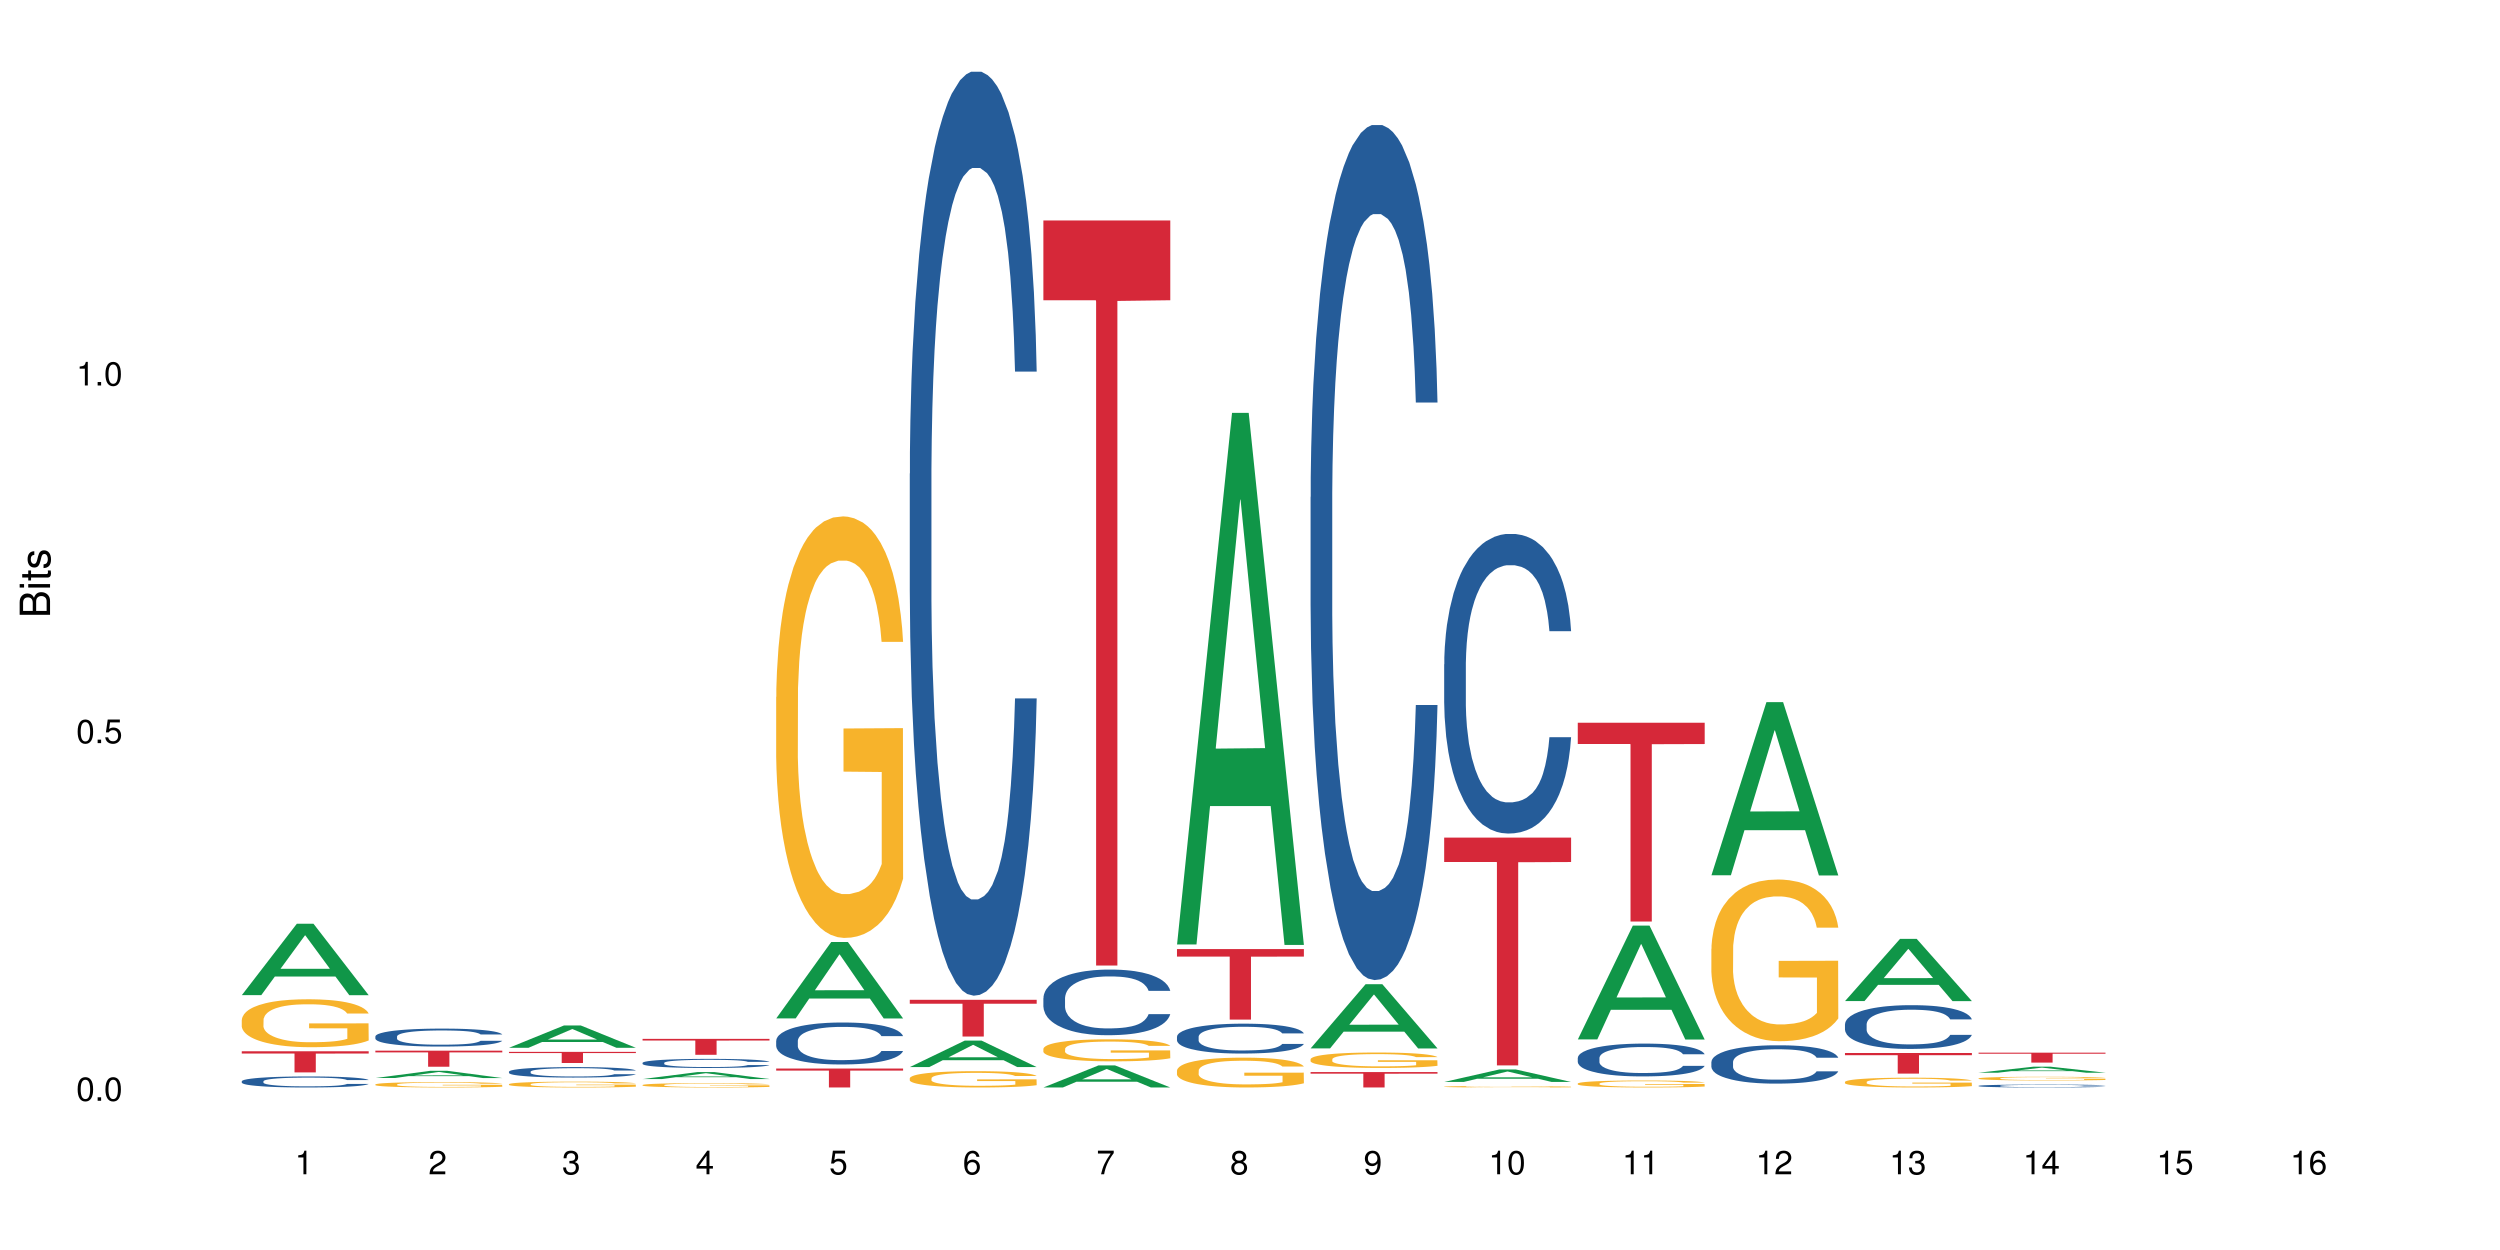 <?xml version="1.0" encoding="UTF-8"?>
<svg xmlns="http://www.w3.org/2000/svg" xmlns:xlink="http://www.w3.org/1999/xlink" width="720pt" height="360pt" viewBox="0 0 720 360" version="1.1">
<defs>
<g>
<symbol overflow="visible" id="glyph0-0">
<path style="stroke:none;" d=""/>
</symbol>
<symbol overflow="visible" id="glyph0-1">
<path style="stroke:none;" d="M 2.641 -6.797 C 2 -6.797 1.422 -6.531 1.078 -6.047 C 0.641 -5.453 0.406 -4.547 0.406 -3.297 C 0.406 -1 1.188 0.219 2.641 0.219 C 4.078 0.219 4.859 -1 4.859 -3.234 C 4.859 -4.562 4.656 -5.438 4.203 -6.047 C 3.844 -6.531 3.281 -6.797 2.641 -6.797 Z M 2.641 -6.047 C 3.547 -6.047 4 -5.125 4 -3.312 C 4 -1.375 3.562 -0.484 2.625 -0.484 C 1.734 -0.484 1.281 -1.422 1.281 -3.281 C 1.281 -5.141 1.734 -6.047 2.641 -6.047 Z M 2.641 -6.047 "/>
</symbol>
<symbol overflow="visible" id="glyph0-2">
<path style="stroke:none;" d="M 1.828 -1 L 0.828 -1 L 0.828 0 L 1.828 0 Z M 1.828 -1 "/>
</symbol>
<symbol overflow="visible" id="glyph0-3">
<path style="stroke:none;" d="M 4.562 -6.797 L 1.062 -6.797 L 0.547 -3.094 L 1.328 -3.094 C 1.719 -3.562 2.047 -3.734 2.578 -3.734 C 3.484 -3.734 4.062 -3.109 4.062 -2.094 C 4.062 -1.125 3.484 -0.531 2.578 -0.531 C 1.828 -0.531 1.375 -0.906 1.188 -1.672 L 0.328 -1.672 C 0.453 -1.109 0.547 -0.844 0.75 -0.594 C 1.125 -0.078 1.828 0.219 2.594 0.219 C 3.969 0.219 4.922 -0.781 4.922 -2.219 C 4.922 -3.562 4.031 -4.484 2.719 -4.484 C 2.25 -4.484 1.859 -4.359 1.469 -4.062 L 1.734 -5.969 L 4.562 -5.969 Z M 4.562 -6.797 "/>
</symbol>
<symbol overflow="visible" id="glyph0-4">
<path style="stroke:none;" d="M 2.484 -4.844 L 2.484 0 L 3.328 0 L 3.328 -6.797 L 2.766 -6.797 C 2.469 -5.75 2.281 -5.609 0.984 -5.453 L 0.984 -4.844 Z M 2.484 -4.844 "/>
</symbol>
<symbol overflow="visible" id="glyph0-5">
<path style="stroke:none;" d="M 4.859 -0.828 L 1.281 -0.828 C 1.359 -1.391 1.672 -1.75 2.5 -2.234 L 3.469 -2.75 C 4.406 -3.266 4.906 -3.969 4.906 -4.812 C 4.906 -5.375 4.672 -5.906 4.266 -6.266 C 3.859 -6.625 3.375 -6.797 2.719 -6.797 C 1.859 -6.797 1.219 -6.5 0.844 -5.922 C 0.609 -5.562 0.5 -5.125 0.484 -4.438 L 1.328 -4.438 C 1.359 -4.906 1.406 -5.188 1.531 -5.406 C 1.75 -5.812 2.188 -6.062 2.703 -6.062 C 3.469 -6.062 4.031 -5.516 4.031 -4.781 C 4.031 -4.25 3.719 -3.797 3.125 -3.438 L 2.234 -2.938 C 0.812 -2.141 0.406 -1.5 0.328 0 L 4.859 0 Z M 4.859 -0.828 "/>
</symbol>
<symbol overflow="visible" id="glyph0-6">
<path style="stroke:none;" d="M 2.125 -3.125 L 2.578 -3.125 C 3.516 -3.125 3.984 -2.703 3.984 -1.891 C 3.984 -1.031 3.469 -0.531 2.578 -0.531 C 1.656 -0.531 1.203 -0.984 1.156 -1.969 L 0.312 -1.969 C 0.344 -1.422 0.438 -1.078 0.609 -0.766 C 0.953 -0.109 1.625 0.219 2.547 0.219 C 3.953 0.219 4.859 -0.609 4.859 -1.906 C 4.859 -2.766 4.516 -3.25 3.703 -3.516 C 4.344 -3.766 4.656 -4.25 4.656 -4.938 C 4.656 -6.109 3.875 -6.797 2.578 -6.797 C 1.203 -6.797 0.484 -6.047 0.453 -4.609 L 1.297 -4.609 C 1.312 -5.016 1.344 -5.25 1.453 -5.453 C 1.641 -5.828 2.062 -6.062 2.594 -6.062 C 3.344 -6.062 3.797 -5.625 3.797 -4.906 C 3.797 -4.422 3.609 -4.141 3.25 -3.984 C 3.016 -3.891 2.719 -3.844 2.125 -3.844 Z M 2.125 -3.125 "/>
</symbol>
<symbol overflow="visible" id="glyph0-7">
<path style="stroke:none;" d="M 3.141 -1.625 L 3.141 0 L 3.984 0 L 3.984 -1.625 L 4.984 -1.625 L 4.984 -2.391 L 3.984 -2.391 L 3.984 -6.797 L 3.359 -6.797 L 0.266 -2.516 L 0.266 -1.625 Z M 3.141 -2.391 L 1 -2.391 L 3.141 -5.359 Z M 3.141 -2.391 "/>
</symbol>
<symbol overflow="visible" id="glyph0-8">
<path style="stroke:none;" d="M 4.781 -5.031 C 4.609 -6.141 3.891 -6.797 2.844 -6.797 C 2.094 -6.797 1.422 -6.438 1.031 -5.828 C 0.609 -5.172 0.406 -4.344 0.406 -3.094 C 0.406 -1.953 0.578 -1.234 0.984 -0.625 C 1.359 -0.078 1.953 0.219 2.703 0.219 C 3.984 0.219 4.922 -0.734 4.922 -2.078 C 4.922 -3.344 4.062 -4.234 2.844 -4.234 C 2.172 -4.234 1.641 -3.969 1.281 -3.469 C 1.281 -5.125 1.828 -6.047 2.797 -6.047 C 3.391 -6.047 3.797 -5.672 3.938 -5.031 Z M 2.734 -3.484 C 3.547 -3.484 4.062 -2.922 4.062 -2 C 4.062 -1.156 3.484 -0.531 2.703 -0.531 C 1.922 -0.531 1.328 -1.188 1.328 -2.047 C 1.328 -2.891 1.906 -3.484 2.734 -3.484 Z M 2.734 -3.484 "/>
</symbol>
<symbol overflow="visible" id="glyph0-9">
<path style="stroke:none;" d="M 4.984 -6.797 L 0.438 -6.797 L 0.438 -5.969 L 4.109 -5.969 C 2.5 -3.656 1.828 -2.234 1.328 0 L 2.219 0 C 2.594 -2.172 3.453 -4.047 4.984 -6.094 Z M 4.984 -6.797 "/>
</symbol>
<symbol overflow="visible" id="glyph0-10">
<path style="stroke:none;" d="M 3.75 -3.578 C 4.453 -4 4.688 -4.344 4.688 -4.984 C 4.688 -6.047 3.844 -6.797 2.641 -6.797 C 1.438 -6.797 0.594 -6.047 0.594 -4.984 C 0.594 -4.359 0.828 -4.016 1.516 -3.578 C 0.734 -3.203 0.359 -2.641 0.359 -1.891 C 0.359 -0.641 1.297 0.219 2.641 0.219 C 3.984 0.219 4.922 -0.641 4.922 -1.875 C 4.922 -2.641 4.531 -3.203 3.75 -3.578 Z M 2.641 -6.047 C 3.359 -6.047 3.812 -5.625 3.812 -4.969 C 3.812 -4.344 3.344 -3.922 2.641 -3.922 C 1.922 -3.922 1.453 -4.344 1.453 -4.984 C 1.453 -5.625 1.922 -6.047 2.641 -6.047 Z M 2.641 -3.203 C 3.484 -3.203 4.062 -2.672 4.062 -1.875 C 4.062 -1.062 3.484 -0.531 2.625 -0.531 C 1.797 -0.531 1.219 -1.078 1.219 -1.875 C 1.219 -2.672 1.797 -3.203 2.641 -3.203 Z M 2.641 -3.203 "/>
</symbol>
<symbol overflow="visible" id="glyph0-11">
<path style="stroke:none;" d="M 0.516 -1.547 C 0.672 -0.438 1.406 0.219 2.438 0.219 C 3.188 0.219 3.859 -0.141 4.266 -0.75 C 4.688 -1.406 4.891 -2.25 4.891 -3.484 C 4.891 -4.625 4.703 -5.359 4.312 -5.953 C 3.938 -6.5 3.344 -6.797 2.594 -6.797 C 1.297 -6.797 0.359 -5.844 0.359 -4.516 C 0.359 -3.25 1.234 -2.344 2.453 -2.344 C 3.094 -2.344 3.562 -2.578 4.016 -3.109 C 4 -1.453 3.469 -0.531 2.5 -0.531 C 1.906 -0.531 1.484 -0.906 1.359 -1.547 Z M 2.578 -6.062 C 3.375 -6.062 3.969 -5.406 3.969 -4.531 C 3.969 -3.688 3.375 -3.094 2.547 -3.094 C 1.734 -3.094 1.234 -3.672 1.234 -4.578 C 1.234 -5.438 1.797 -6.062 2.578 -6.062 Z M 2.578 -6.062 "/>
</symbol>
<symbol overflow="visible" id="glyph1-0">
<path style="stroke:none;" d=""/>
</symbol>
<symbol overflow="visible" id="glyph1-1">
<path style="stroke:none;" d="M 0 -0.953 L 0 -4.891 C 0 -5.719 -0.234 -6.344 -0.734 -6.797 C -1.188 -7.234 -1.812 -7.469 -2.5 -7.469 C -3.547 -7.469 -4.188 -7 -4.625 -5.875 C -4.984 -6.672 -5.641 -7.094 -6.531 -7.094 C -7.156 -7.094 -7.734 -6.859 -8.141 -6.391 C -8.562 -5.938 -8.75 -5.344 -8.75 -4.5 L -8.75 -0.953 Z M -4.984 -2.062 L -7.766 -2.062 L -7.766 -4.219 C -7.766 -4.844 -7.688 -5.203 -7.453 -5.5 C -7.219 -5.812 -6.859 -5.969 -6.375 -5.969 C -5.906 -5.969 -5.531 -5.812 -5.297 -5.5 C -5.062 -5.203 -4.984 -4.844 -4.984 -4.219 Z M -0.984 -2.062 L -4 -2.062 L -4 -4.781 C -4 -5.328 -3.859 -5.688 -3.578 -5.953 C -3.297 -6.219 -2.922 -6.359 -2.484 -6.359 C -2.062 -6.359 -1.688 -6.219 -1.406 -5.953 C -1.109 -5.688 -0.984 -5.328 -0.984 -4.781 Z M -0.984 -2.062 "/>
</symbol>
<symbol overflow="visible" id="glyph1-2">
<path style="stroke:none;" d="M -6.281 -1.797 L -6.281 -0.797 L 0 -0.797 L 0 -1.797 Z M -8.75 -1.797 L -8.75 -0.797 L -7.484 -0.797 L -7.484 -1.797 Z M -8.75 -1.797 "/>
</symbol>
<symbol overflow="visible" id="glyph1-3">
<path style="stroke:none;" d="M -6.281 -3.047 L -6.281 -2.016 L -8.016 -2.016 L -8.016 -1.016 L -6.281 -1.016 L -6.281 -0.172 L -5.469 -0.172 L -5.469 -1.016 L -0.719 -1.016 C -0.078 -1.016 0.281 -1.453 0.281 -2.234 C 0.281 -2.469 0.25 -2.719 0.188 -3.047 L -0.641 -3.047 C -0.609 -2.922 -0.594 -2.766 -0.594 -2.562 C -0.594 -2.141 -0.719 -2.016 -1.156 -2.016 L -5.469 -2.016 L -5.469 -3.047 Z M -6.281 -3.047 "/>
</symbol>
<symbol overflow="visible" id="glyph1-4">
<path style="stroke:none;" d="M -4.531 -5.25 C -5.766 -5.25 -6.469 -4.422 -6.469 -2.969 C -6.469 -1.516 -5.719 -0.562 -4.547 -0.562 C -3.562 -0.562 -3.094 -1.062 -2.734 -2.562 L -2.516 -3.484 C -2.344 -4.188 -2.094 -4.469 -1.625 -4.469 C -1.047 -4.469 -0.641 -3.875 -0.641 -3 C -0.641 -2.453 -0.797 -2 -1.062 -1.75 C -1.25 -1.594 -1.422 -1.531 -1.875 -1.469 L -1.875 -0.406 C -0.422 -0.453 0.281 -1.266 0.281 -2.922 C 0.281 -4.5 -0.5 -5.516 -1.719 -5.516 C -2.656 -5.516 -3.172 -4.984 -3.469 -3.734 L -3.703 -2.766 C -3.891 -1.953 -4.156 -1.609 -4.594 -1.609 C -5.172 -1.609 -5.547 -2.125 -5.547 -2.938 C -5.547 -3.75 -5.203 -4.172 -4.531 -4.203 Z M -4.531 -5.25 "/>
</symbol>
</g>
</defs>
<g id="surface55646">
<rect x="0" y="0" width="720" height="360" style="fill:rgb(100%,100%,100%);fill-opacity:1;stroke:none;"/>
<path style=" stroke:none;fill-rule:nonzero;fill:rgb(6.275%,58.824%,28.235%);fill-opacity:1;" d="M 69.629 286.598 L 69.668 286.578 L 85.484 266.043 L 90.289 266.043 L 106.184 286.617 L 100.598 286.617 L 96.613 281.246 L 79.156 281.246 L 75.254 286.598 L 69.629 286.598 L 80.836 279.023 L 95.012 279.004 L 87.945 269.402 L 87.867 269.383 L 87.789 269.441 L 80.797 279.004 L 80.836 279.023 Z M 69.629 286.598 "/>
<path style=" stroke:none;fill-rule:nonzero;fill:rgb(14.51%,36.078%,60%);fill-opacity:1;" d="M 69.629 311.402 L 69.676 311.398 L 69.676 311.328 L 69.809 311.219 L 70.121 311.082 L 70.434 310.984 L 71.234 310.812 L 72.348 310.648 L 73.508 310.52 L 74.355 310.445 L 75.113 310.387 L 76.852 310.281 L 77.965 310.223 L 79.168 310.176 L 80.641 310.125 L 81.711 310.098 L 84.117 310.051 L 85.898 310.031 L 87.281 310.02 L 90.27 310.02 L 92.051 310.031 L 93.344 310.047 L 94.77 310.07 L 95.973 310.098 L 98.07 310.16 L 99.941 310.242 L 100.789 310.289 L 102.125 310.379 L 103.152 310.465 L 103.863 310.539 L 104.668 310.648 L 105.379 310.777 L 105.914 310.926 L 106.184 311.051 L 99.941 311.051 L 99.629 310.934 L 99.273 310.844 L 98.605 310.727 L 97.938 310.641 L 97 310.559 L 96.152 310.504 L 94.992 310.449 L 93.969 310.414 L 92.898 310.387 L 91.875 310.371 L 89.91 310.352 L 87.637 310.352 L 86.793 310.359 L 85.055 310.383 L 84.117 310.402 L 82.781 310.441 L 81.844 310.48 L 80.73 310.539 L 79.973 310.586 L 79.035 310.664 L 78.367 310.73 L 77.609 310.824 L 77.164 310.898 L 76.762 310.98 L 76.406 311.074 L 76.137 311.176 L 75.961 311.285 L 75.871 311.387 L 75.871 311.836 L 75.961 311.941 L 76.184 312.062 L 76.762 312.242 L 77.609 312.395 L 78.59 312.516 L 79.527 312.605 L 80.059 312.645 L 80.773 312.691 L 81.887 312.75 L 83.492 312.809 L 84.43 312.832 L 85.855 312.852 L 87.328 312.863 L 89.289 312.863 L 91.027 312.852 L 92.184 312.84 L 93.391 312.816 L 95.039 312.766 L 96.062 312.719 L 96.953 312.664 L 97.625 312.609 L 98.07 312.562 L 98.738 312.473 L 99.273 312.375 L 99.676 312.273 L 99.941 312.176 L 106.184 312.176 L 105.914 312.289 L 105.516 312.402 L 105.113 312.488 L 104.488 312.59 L 103.773 312.68 L 102.75 312.781 L 101.902 312.848 L 100.789 312.922 L 99.762 312.977 L 98.648 313.023 L 97 313.082 L 95.93 313.113 L 94.77 313.137 L 93.391 313.16 L 91.648 313.18 L 89.777 313.191 L 88.039 313.195 L 86.168 313.191 L 84.785 313.18 L 82.957 313.152 L 80.684 313.102 L 79.035 313.047 L 77.742 312.988 L 76.629 312.934 L 75.379 312.852 L 73.773 312.727 L 72.793 312.629 L 72.125 312.547 L 71.367 312.434 L 70.832 312.332 L 70.207 312.168 L 69.762 311.961 L 69.629 311.805 Z M 69.629 311.402 "/>
<path style=" stroke:none;fill-rule:nonzero;fill:rgb(96.863%,70.196%,16.863%);fill-opacity:1;" d="M 69.629 293.703 L 69.676 293.691 L 69.676 293.438 L 69.852 292.871 L 70.297 292.09 L 70.879 291.445 L 71.5 290.941 L 71.902 290.676 L 72.57 290.301 L 73.152 290.023 L 74.621 289.453 L 76.496 288.926 L 77.52 288.699 L 78.68 288.484 L 80.328 288.246 L 81.086 288.156 L 83.402 287.953 L 86.035 287.828 L 88.93 287.789 L 90.27 287.805 L 92.098 287.852 L 94.594 287.992 L 96.02 288.117 L 97.133 288.246 L 98.293 288.406 L 99.719 288.66 L 101.055 288.961 L 102.125 289.266 L 103.195 289.645 L 104.086 290.047 L 104.844 290.488 L 105.516 291.02 L 105.914 291.461 L 106.184 291.902 L 99.984 291.902 L 99.629 291.461 L 99.227 291.117 L 98.559 290.703 L 97.891 290.398 L 97.223 290.16 L 95.973 289.832 L 94.906 289.633 L 93.566 289.453 L 92.273 289.34 L 90.805 289.266 L 89.91 289.242 L 87.551 289.242 L 85.41 289.328 L 84.16 289.43 L 83.27 289.531 L 82.023 289.719 L 81.266 289.871 L 80.816 289.973 L 79.48 290.363 L 78.59 290.715 L 78.098 290.957 L 77.477 291.332 L 77.027 291.672 L 76.539 292.18 L 76.27 292.555 L 75.914 293.414 L 75.871 295.684 L 76.004 296.164 L 76.27 296.68 L 76.629 297.133 L 77.164 297.613 L 77.699 297.977 L 78.633 298.469 L 79.438 298.797 L 80.059 299.012 L 81.266 299.352 L 81.754 299.465 L 82.914 299.691 L 84.117 299.871 L 85.59 300.02 L 86.703 300.098 L 88.484 300.16 L 90.758 300.16 L 93.434 300.086 L 95.129 299.984 L 96.285 299.883 L 97.043 299.793 L 97.98 299.656 L 98.648 299.527 L 99.273 299.391 L 100.031 299.176 L 100.031 296.164 L 89.02 296.148 L 89.02 294.738 L 106.137 294.727 L 106.184 299.656 L 105.246 299.996 L 104.086 300.324 L 102.973 300.574 L 101.812 300.789 L 100.164 301.031 L 98.828 301.18 L 96.777 301.359 L 94.906 301.473 L 92.941 301.547 L 91.203 301.586 L 89.152 301.598 L 87.328 301.57 L 85.363 301.496 L 83.805 301.395 L 82.379 301.27 L 80.953 301.105 L 79.168 300.84 L 78.012 300.625 L 76.805 300.363 L 75.602 300.047 L 74.531 299.707 L 73.82 299.441 L 73.105 299.137 L 72.348 298.762 L 71.637 298.332 L 71.102 297.941 L 70.609 297.5 L 70.254 297.082 L 69.898 296.516 L 69.719 296.062 L 69.629 295.672 Z M 69.629 293.703 "/>
<path style=" stroke:none;fill-rule:nonzero;fill:rgb(83.922%,15.686%,22.353%);fill-opacity:1;" d="M 69.629 302.773 L 106.184 302.773 L 106.184 303.422 L 90.949 303.43 L 90.949 308.848 L 84.82 308.848 L 84.82 303.434 L 84.73 303.422 L 69.629 303.422 Z M 69.629 302.773 "/>
<path style=" stroke:none;fill-rule:nonzero;fill:rgb(6.275%,58.824%,28.235%);fill-opacity:1;" d="M 108.105 310.473 L 108.145 310.473 L 123.961 308.387 L 128.766 308.387 L 144.66 310.477 L 139.074 310.477 L 135.09 309.93 L 117.637 309.93 L 113.73 310.473 L 108.105 310.473 L 119.312 309.707 L 133.492 309.703 L 126.422 308.73 L 126.344 308.727 L 126.266 308.734 L 119.273 309.703 L 119.312 309.707 Z M 108.105 310.473 "/>
<path style=" stroke:none;fill-rule:nonzero;fill:rgb(14.51%,36.078%,60%);fill-opacity:1;" d="M 108.105 298.488 L 108.152 298.484 L 108.152 298.371 L 108.285 298.191 L 108.598 297.965 L 108.91 297.809 L 109.711 297.531 L 110.824 297.262 L 111.984 297.055 L 112.832 296.93 L 113.59 296.836 L 115.328 296.66 L 116.441 296.57 L 117.645 296.492 L 119.117 296.41 L 120.188 296.363 L 122.594 296.289 L 124.375 296.254 L 125.758 296.242 L 128.746 296.242 L 130.527 296.258 L 131.82 296.281 L 133.246 296.32 L 134.453 296.363 L 136.547 296.469 L 138.418 296.598 L 139.266 296.676 L 140.602 296.82 L 141.629 296.965 L 142.34 297.086 L 143.145 297.262 L 143.855 297.473 L 144.391 297.715 L 144.66 297.918 L 138.418 297.918 L 138.105 297.73 L 137.75 297.582 L 137.082 297.391 L 136.414 297.25 L 135.477 297.113 L 134.629 297.023 L 133.469 296.934 L 132.445 296.879 L 131.375 296.836 L 130.352 296.809 L 128.391 296.777 L 126.117 296.777 L 125.27 296.789 L 123.531 296.828 L 122.594 296.859 L 121.258 296.926 L 120.32 296.988 L 119.207 297.082 L 118.449 297.16 L 117.512 297.285 L 116.844 297.395 L 116.086 297.551 L 115.641 297.668 L 115.238 297.801 L 114.883 297.957 L 114.613 298.121 L 114.438 298.297 L 114.348 298.465 L 114.348 299.199 L 114.438 299.371 L 114.66 299.566 L 115.238 299.855 L 116.086 300.105 L 117.066 300.305 L 118.004 300.445 L 118.539 300.512 L 119.25 300.59 L 120.363 300.684 L 121.969 300.777 L 122.906 300.816 L 124.332 300.852 L 125.805 300.871 L 127.766 300.871 L 129.504 300.852 L 130.664 300.828 L 131.867 300.793 L 133.516 300.711 L 134.539 300.637 L 135.434 300.547 L 136.102 300.457 L 136.547 300.379 L 137.215 300.234 L 137.75 300.074 L 138.152 299.906 L 138.418 299.746 L 144.66 299.746 L 144.391 299.938 L 143.992 300.121 L 143.59 300.258 L 142.965 300.422 L 142.254 300.57 L 141.227 300.734 L 140.379 300.844 L 139.266 300.961 L 138.242 301.051 L 137.125 301.133 L 135.477 301.227 L 134.406 301.273 L 133.246 301.316 L 131.867 301.355 L 130.129 301.387 L 128.254 301.406 L 126.516 301.41 L 124.645 301.402 L 123.262 301.383 L 121.434 301.34 L 119.16 301.254 L 117.512 301.164 L 116.219 301.074 L 115.105 300.98 L 113.855 300.852 L 112.254 300.645 L 111.27 300.484 L 110.602 300.352 L 109.844 300.168 L 109.309 300.004 L 108.688 299.738 L 108.238 299.402 L 108.105 299.141 Z M 108.105 298.488 "/>
<path style=" stroke:none;fill-rule:nonzero;fill:rgb(96.863%,70.196%,16.863%);fill-opacity:1;" d="M 108.105 312.312 L 108.152 312.312 L 108.152 312.281 L 108.328 312.219 L 108.773 312.133 L 109.355 312.059 L 109.98 312.004 L 110.379 311.973 L 111.047 311.934 L 111.629 311.902 L 113.098 311.836 L 114.973 311.777 L 115.996 311.754 L 117.156 311.73 L 118.805 311.703 L 119.562 311.691 L 121.879 311.668 L 124.512 311.656 L 127.406 311.652 L 128.746 311.652 L 130.574 311.656 L 133.07 311.672 L 134.496 311.688 L 135.609 311.703 L 136.77 311.719 L 138.195 311.75 L 139.531 311.781 L 140.602 311.816 L 141.672 311.859 L 142.562 311.902 L 143.32 311.953 L 143.992 312.012 L 144.391 312.062 L 144.66 312.109 L 138.465 312.109 L 138.105 312.062 L 137.707 312.023 L 137.035 311.977 L 136.367 311.941 L 135.699 311.918 L 134.453 311.879 L 133.383 311.855 L 132.043 311.836 L 130.75 311.824 L 129.281 311.816 L 128.391 311.812 L 126.027 311.812 L 123.887 311.824 L 122.637 311.836 L 121.746 311.848 L 120.5 311.867 L 119.742 311.883 L 119.297 311.895 L 117.957 311.938 L 117.066 311.977 L 116.574 312.004 L 115.953 312.047 L 115.508 312.086 L 115.016 312.141 L 114.75 312.184 L 114.391 312.281 L 114.348 312.535 L 114.48 312.586 L 114.75 312.645 L 115.105 312.695 L 115.641 312.75 L 116.176 312.789 L 117.109 312.848 L 117.914 312.883 L 118.539 312.906 L 119.742 312.945 L 120.23 312.957 L 121.391 312.984 L 122.594 313.004 L 124.066 313.02 L 125.18 313.027 L 126.961 313.035 L 129.234 313.035 L 131.91 313.027 L 133.605 313.016 L 134.762 313.004 L 135.52 312.992 L 136.457 312.98 L 137.125 312.965 L 137.75 312.949 L 138.508 312.926 L 138.508 312.586 L 127.496 312.586 L 127.496 312.43 L 144.613 312.426 L 144.66 312.98 L 143.723 313.016 L 142.562 313.055 L 141.449 313.082 L 140.289 313.105 L 138.641 313.133 L 137.305 313.148 L 135.254 313.168 L 133.383 313.184 L 131.422 313.191 L 129.68 313.195 L 127.633 313.195 L 125.805 313.191 L 123.844 313.184 L 122.281 313.172 L 120.855 313.16 L 119.43 313.141 L 117.645 313.109 L 116.488 313.086 L 115.285 313.059 L 114.078 313.023 L 113.012 312.984 L 111.582 312.922 L 110.824 312.879 L 110.113 312.832 L 109.578 312.785 L 109.086 312.738 L 108.73 312.691 L 108.375 312.629 L 108.195 312.578 L 108.105 312.531 Z M 108.105 312.312 "/>
<path style=" stroke:none;fill-rule:nonzero;fill:rgb(83.922%,15.686%,22.353%);fill-opacity:1;" d="M 108.105 302.586 L 144.66 302.586 L 144.66 303.082 L 129.426 303.086 L 129.426 307.211 L 123.297 307.211 L 123.297 303.09 L 123.207 303.082 L 108.105 303.082 Z M 108.105 302.586 "/>
<path style=" stroke:none;fill-rule:nonzero;fill:rgb(6.275%,58.824%,28.235%);fill-opacity:1;" d="M 146.582 301.766 L 146.621 301.758 L 162.438 295.328 L 167.242 295.328 L 183.137 301.77 L 177.551 301.77 L 173.57 300.09 L 156.113 300.09 L 152.207 301.766 L 146.582 301.766 L 157.793 299.395 L 171.969 299.387 L 164.898 296.379 L 164.82 296.375 L 164.742 296.391 L 157.754 299.387 L 157.793 299.395 Z M 146.582 301.766 "/>
<path style=" stroke:none;fill-rule:nonzero;fill:rgb(14.51%,36.078%,60%);fill-opacity:1;" d="M 146.582 308.637 L 146.629 308.633 L 146.629 308.566 L 146.762 308.461 L 147.074 308.332 L 147.387 308.238 L 148.188 308.078 L 149.301 307.922 L 150.461 307.797 L 151.309 307.727 L 152.066 307.672 L 153.805 307.57 L 154.918 307.52 L 156.121 307.473 L 157.594 307.426 L 158.664 307.395 L 161.07 307.352 L 162.855 307.332 L 164.234 307.324 L 167.223 307.324 L 169.004 307.336 L 170.297 307.348 L 171.727 307.371 L 172.93 307.395 L 175.023 307.457 L 176.895 307.535 L 177.742 307.578 L 179.078 307.664 L 180.105 307.746 L 180.82 307.816 L 181.621 307.922 L 182.336 308.043 L 182.867 308.184 L 183.137 308.305 L 176.895 308.305 L 176.582 308.191 L 176.227 308.105 L 175.559 307.996 L 174.891 307.914 L 173.953 307.836 L 173.105 307.781 L 171.949 307.73 L 170.922 307.695 L 169.852 307.672 L 168.828 307.656 L 166.867 307.641 L 164.594 307.641 L 163.746 307.645 L 162.008 307.668 L 161.07 307.688 L 159.734 307.723 L 158.797 307.762 L 157.684 307.816 L 156.926 307.863 L 155.988 307.934 L 155.32 307.996 L 154.562 308.09 L 154.117 308.156 L 153.715 308.234 L 153.359 308.324 L 153.09 308.422 L 152.914 308.523 L 152.824 308.621 L 152.824 309.051 L 152.914 309.148 L 153.137 309.266 L 153.715 309.434 L 154.562 309.578 L 155.543 309.695 L 156.48 309.777 L 157.016 309.816 L 157.727 309.859 L 158.844 309.914 L 160.445 309.969 L 161.383 309.992 L 162.809 310.016 L 164.281 310.023 L 166.242 310.023 L 167.98 310.016 L 169.141 310 L 170.344 309.977 L 171.992 309.93 L 173.016 309.887 L 173.91 309.836 L 174.578 309.781 L 175.023 309.738 L 175.691 309.652 L 176.227 309.559 L 176.629 309.465 L 176.895 309.371 L 183.137 309.371 L 182.867 309.48 L 182.469 309.586 L 182.066 309.668 L 181.441 309.762 L 180.73 309.848 L 179.703 309.945 L 178.855 310.008 L 177.742 310.078 L 176.719 310.129 L 175.602 310.176 L 173.953 310.23 L 172.883 310.258 L 171.727 310.285 L 170.344 310.305 L 168.605 310.324 L 166.73 310.336 L 164.992 310.34 L 163.121 310.332 L 161.738 310.324 L 159.91 310.297 L 157.637 310.25 L 155.988 310.195 L 154.695 310.145 L 153.582 310.09 L 152.332 310.016 L 150.73 309.895 L 149.75 309.801 L 149.078 309.723 L 148.32 309.613 L 147.785 309.52 L 147.164 309.363 L 146.719 309.168 L 146.582 309.016 Z M 146.582 308.637 "/>
<path style=" stroke:none;fill-rule:nonzero;fill:rgb(96.863%,70.196%,16.863%);fill-opacity:1;" d="M 146.582 312.234 L 146.629 312.234 L 146.629 312.203 L 146.805 312.133 L 147.25 312.039 L 147.832 311.961 L 148.457 311.898 L 148.855 311.867 L 149.523 311.82 L 150.105 311.785 L 151.574 311.719 L 153.449 311.652 L 154.473 311.625 L 155.633 311.598 L 157.281 311.57 L 158.039 311.559 L 160.359 311.535 L 162.988 311.52 L 165.887 311.516 L 167.223 311.516 L 169.051 311.523 L 171.547 311.539 L 172.973 311.555 L 174.086 311.57 L 175.246 311.59 L 176.672 311.621 L 178.012 311.656 L 179.078 311.695 L 180.148 311.738 L 181.043 311.789 L 181.801 311.844 L 182.469 311.906 L 182.867 311.961 L 183.137 312.016 L 176.941 312.016 L 176.582 311.961 L 176.184 311.918 L 175.516 311.867 L 174.844 311.832 L 174.176 311.805 L 172.93 311.762 L 171.859 311.738 L 170.52 311.719 L 169.227 311.703 L 167.758 311.695 L 166.867 311.691 L 164.504 311.691 L 162.363 311.703 L 161.117 311.715 L 160.223 311.727 L 158.977 311.75 L 158.219 311.77 L 157.773 311.781 L 156.434 311.828 L 155.543 311.871 L 155.055 311.898 L 154.43 311.945 L 153.984 311.988 L 153.492 312.047 L 153.227 312.094 L 152.867 312.199 L 152.824 312.477 L 152.957 312.535 L 153.227 312.598 L 153.582 312.652 L 154.117 312.711 L 154.652 312.754 L 155.586 312.816 L 156.391 312.855 L 157.016 312.883 L 158.219 312.922 L 158.707 312.938 L 159.867 312.965 L 161.07 312.984 L 162.543 313.004 L 163.656 313.012 L 165.438 313.02 L 167.711 313.02 L 170.387 313.012 L 172.082 313 L 173.242 312.988 L 174 312.977 L 174.934 312.961 L 175.602 312.945 L 176.227 312.926 L 176.984 312.902 L 176.984 312.535 L 165.973 312.531 L 165.973 312.359 L 183.094 312.359 L 183.137 312.961 L 182.199 313 L 181.043 313.039 L 179.926 313.07 L 178.77 313.098 L 177.117 313.125 L 175.781 313.145 L 173.73 313.168 L 171.859 313.18 L 169.898 313.191 L 168.16 313.195 L 166.109 313.195 L 164.281 313.191 L 162.32 313.184 L 160.758 313.172 L 159.332 313.156 L 157.906 313.137 L 156.121 313.105 L 154.965 313.078 L 153.762 313.047 L 152.555 313.008 L 151.488 312.965 L 150.773 312.934 L 150.059 312.895 L 149.301 312.852 L 148.59 312.797 L 148.055 312.75 L 147.562 312.695 L 147.207 312.645 L 146.852 312.578 L 146.672 312.523 L 146.582 312.473 Z M 146.582 312.234 "/>
<path style=" stroke:none;fill-rule:nonzero;fill:rgb(83.922%,15.686%,22.353%);fill-opacity:1;" d="M 146.582 302.945 L 183.137 302.945 L 183.137 303.289 L 167.902 303.289 L 167.902 306.148 L 161.773 306.148 L 161.773 303.293 L 161.684 303.289 L 146.582 303.289 Z M 146.582 302.945 "/>
<path style=" stroke:none;fill-rule:nonzero;fill:rgb(6.275%,58.824%,28.235%);fill-opacity:1;" d="M 185.059 310.766 L 185.098 310.762 L 200.914 308.754 L 205.719 308.754 L 221.613 310.766 L 216.027 310.766 L 212.047 310.242 L 194.59 310.242 L 190.684 310.766 L 185.059 310.766 L 196.27 310.023 L 210.445 310.023 L 203.375 309.082 L 203.297 309.078 L 203.219 309.086 L 196.23 310.023 L 196.27 310.023 Z M 185.059 310.766 "/>
<path style=" stroke:none;fill-rule:nonzero;fill:rgb(14.51%,36.078%,60%);fill-opacity:1;" d="M 185.059 306.098 L 185.105 306.094 L 185.105 306.039 L 185.238 305.945 L 185.551 305.832 L 185.863 305.754 L 186.664 305.609 L 187.781 305.473 L 188.938 305.367 L 189.785 305.309 L 190.543 305.258 L 192.281 305.172 L 193.395 305.125 L 194.602 305.082 L 196.07 305.043 L 197.141 305.02 L 199.547 304.98 L 201.332 304.965 L 202.711 304.957 L 205.699 304.957 L 207.484 304.965 L 208.773 304.977 L 210.203 304.996 L 211.406 305.02 L 213.5 305.07 L 215.371 305.141 L 216.219 305.176 L 217.559 305.25 L 218.582 305.324 L 219.297 305.387 L 220.098 305.473 L 220.812 305.582 L 221.348 305.703 L 221.613 305.809 L 215.371 305.809 L 215.062 305.711 L 214.703 305.637 L 214.035 305.539 L 213.367 305.469 L 212.43 305.398 L 211.582 305.355 L 210.426 305.309 L 209.398 305.281 L 208.328 305.258 L 207.305 305.246 L 205.344 305.23 L 203.07 305.23 L 202.223 305.234 L 200.484 305.254 L 199.547 305.27 L 198.211 305.305 L 197.273 305.336 L 196.16 305.383 L 195.402 305.426 L 194.465 305.488 L 193.797 305.543 L 193.039 305.621 L 192.594 305.68 L 192.191 305.746 L 191.836 305.828 L 191.57 305.91 L 191.391 306 L 191.301 306.086 L 191.301 306.457 L 191.391 306.543 L 191.613 306.645 L 192.191 306.789 L 193.039 306.918 L 194.02 307.016 L 194.957 307.09 L 195.492 307.121 L 196.203 307.16 L 197.32 307.211 L 198.922 307.258 L 199.859 307.277 L 201.285 307.297 L 202.758 307.305 L 204.719 307.305 L 206.457 307.297 L 207.617 307.285 L 208.82 307.266 L 210.469 307.223 L 211.496 307.184 L 212.387 307.141 L 213.055 307.094 L 213.5 307.055 L 214.168 306.98 L 214.703 306.898 L 215.105 306.816 L 215.371 306.734 L 221.613 306.734 L 221.348 306.832 L 220.945 306.926 L 220.543 306.992 L 219.918 307.078 L 219.207 307.152 L 218.18 307.234 L 217.336 307.289 L 216.219 307.352 L 215.195 307.395 L 214.078 307.438 L 212.43 307.484 L 211.359 307.508 L 210.203 307.531 L 208.82 307.551 L 207.082 307.566 L 205.211 307.574 L 203.469 307.578 L 201.598 307.574 L 200.215 307.562 L 198.391 307.543 L 196.117 307.5 L 194.465 307.453 L 193.172 307.406 L 192.059 307.359 L 190.812 307.297 L 189.207 307.191 L 188.227 307.109 L 187.555 307.043 L 186.797 306.949 L 186.266 306.863 L 185.641 306.73 L 185.195 306.559 L 185.059 306.43 Z M 185.059 306.098 "/>
<path style=" stroke:none;fill-rule:nonzero;fill:rgb(96.863%,70.196%,16.863%);fill-opacity:1;" d="M 185.059 312.48 L 185.105 312.477 L 185.105 312.453 L 185.281 312.402 L 185.73 312.332 L 186.309 312.273 L 186.934 312.227 L 187.332 312.203 L 188.004 312.168 L 188.582 312.145 L 190.055 312.094 L 191.926 312.043 L 192.949 312.023 L 194.109 312.004 L 195.758 311.984 L 196.516 311.973 L 198.836 311.957 L 201.465 311.945 L 204.363 311.941 L 205.699 311.941 L 207.527 311.945 L 210.023 311.961 L 211.449 311.973 L 212.562 311.984 L 213.723 311.996 L 215.148 312.02 L 216.488 312.047 L 217.559 312.074 L 218.625 312.109 L 219.52 312.145 L 220.277 312.188 L 220.945 312.234 L 221.348 312.273 L 221.613 312.316 L 215.418 312.316 L 215.062 312.273 L 214.66 312.242 L 213.992 312.207 L 213.32 312.18 L 212.652 312.156 L 211.406 312.125 L 210.336 312.109 L 209 312.094 L 207.707 312.082 L 206.234 312.074 L 202.98 312.074 L 200.84 312.082 L 199.594 312.09 L 198.699 312.098 L 197.453 312.117 L 196.695 312.129 L 196.25 312.141 L 194.91 312.176 L 194.02 312.207 L 193.531 312.23 L 192.906 312.262 L 192.461 312.293 L 191.969 312.34 L 191.703 312.375 L 191.344 312.453 L 191.301 312.66 L 191.434 312.703 L 191.703 312.75 L 192.059 312.789 L 192.594 312.832 L 193.129 312.867 L 194.066 312.91 L 194.867 312.941 L 195.492 312.961 L 196.695 312.992 L 197.184 313.004 L 198.344 313.023 L 199.547 313.039 L 201.02 313.051 L 202.133 313.059 L 203.918 313.066 L 206.191 313.066 L 208.863 313.059 L 210.559 313.051 L 211.719 313.039 L 212.477 313.031 L 213.41 313.02 L 214.078 313.008 L 214.703 312.996 L 215.461 312.977 L 215.461 312.703 L 204.453 312.699 L 204.453 312.574 L 221.57 312.57 L 221.613 313.02 L 220.676 313.051 L 219.52 313.082 L 218.402 313.102 L 217.246 313.121 L 215.594 313.145 L 214.258 313.156 L 212.207 313.176 L 210.336 313.184 L 208.375 313.191 L 206.637 313.195 L 202.758 313.195 L 200.797 313.188 L 199.234 313.176 L 197.809 313.168 L 196.383 313.152 L 194.602 313.129 L 193.441 313.109 L 191.035 313.055 L 189.965 313.023 L 189.25 313 L 188.539 312.973 L 187.781 312.938 L 187.066 312.898 L 186.531 312.863 L 186.039 312.824 L 185.684 312.785 L 185.328 312.734 L 185.148 312.691 L 185.059 312.656 Z M 185.059 312.48 "/>
<path style=" stroke:none;fill-rule:nonzero;fill:rgb(83.922%,15.686%,22.353%);fill-opacity:1;" d="M 185.059 299.188 L 221.613 299.188 L 221.613 299.68 L 206.379 299.684 L 206.379 303.781 L 200.25 303.781 L 200.25 299.688 L 200.16 299.68 L 185.059 299.68 Z M 185.059 299.188 "/>
<path style=" stroke:none;fill-rule:nonzero;fill:rgb(6.275%,58.824%,28.235%);fill-opacity:1;" d="M 223.539 293.297 L 223.578 293.277 L 239.391 271.301 L 244.195 271.301 L 260.09 293.316 L 254.504 293.316 L 250.523 287.57 L 233.066 287.57 L 229.16 293.297 L 223.539 293.297 L 234.746 285.191 L 248.922 285.172 L 241.852 274.898 L 241.773 274.875 L 241.695 274.938 L 234.707 285.172 L 234.746 285.191 Z M 223.539 293.297 "/>
<path style=" stroke:none;fill-rule:nonzero;fill:rgb(14.51%,36.078%,60%);fill-opacity:1;" d="M 223.539 299.746 L 223.582 299.734 L 223.582 299.473 L 223.715 299.051 L 224.027 298.52 L 224.34 298.156 L 225.141 297.504 L 226.258 296.875 L 227.414 296.391 L 228.262 296.105 L 229.02 295.883 L 230.758 295.473 L 231.875 295.266 L 233.078 295.078 L 234.547 294.891 L 235.617 294.777 L 238.023 294.602 L 239.809 294.523 L 241.191 294.492 L 244.176 294.492 L 245.961 294.535 L 247.254 294.59 L 248.68 294.68 L 249.883 294.777 L 251.977 295.023 L 253.848 295.332 L 254.695 295.508 L 256.035 295.852 L 257.059 296.18 L 257.773 296.469 L 258.574 296.875 L 259.289 297.375 L 259.824 297.938 L 260.09 298.41 L 253.848 298.41 L 253.539 297.969 L 253.18 297.629 L 252.512 297.176 L 251.844 296.855 L 250.906 296.535 L 250.059 296.324 L 248.902 296.113 L 247.875 295.98 L 246.805 295.883 L 245.781 295.816 L 243.82 295.75 L 241.547 295.75 L 240.699 295.773 L 238.961 295.859 L 238.023 295.938 L 236.688 296.094 L 235.75 296.234 L 234.637 296.457 L 233.879 296.645 L 232.941 296.934 L 232.273 297.188 L 231.516 297.551 L 231.07 297.824 L 230.668 298.137 L 230.312 298.5 L 230.047 298.887 L 229.867 299.293 L 229.777 299.691 L 229.777 301.402 L 229.867 301.801 L 230.09 302.266 L 230.668 302.938 L 231.516 303.523 L 232.496 303.984 L 233.434 304.316 L 233.969 304.473 L 234.68 304.648 L 235.797 304.871 L 237.402 305.09 L 238.336 305.18 L 239.762 305.266 L 241.234 305.312 L 243.195 305.312 L 244.934 305.266 L 246.094 305.211 L 247.297 305.125 L 248.945 304.938 L 249.973 304.758 L 250.863 304.551 L 251.531 304.34 L 251.977 304.164 L 252.645 303.82 L 253.18 303.445 L 253.582 303.059 L 253.848 302.684 L 260.09 302.684 L 259.824 303.125 L 259.422 303.555 L 259.02 303.875 L 258.395 304.262 L 257.684 304.605 L 256.656 304.992 L 255.812 305.246 L 254.695 305.52 L 253.672 305.73 L 252.559 305.918 L 250.906 306.141 L 249.836 306.25 L 248.68 306.348 L 247.297 306.438 L 245.559 306.516 L 243.688 306.559 L 241.949 306.57 L 240.074 306.547 L 238.695 306.504 L 236.867 306.402 L 234.594 306.207 L 232.941 305.996 L 231.648 305.785 L 230.535 305.566 L 229.289 305.266 L 227.684 304.781 L 226.703 304.406 L 226.035 304.098 L 225.277 303.668 L 224.742 303.281 L 224.117 302.66 L 223.672 301.879 L 223.539 301.27 Z M 223.539 299.746 "/>
<path style=" stroke:none;fill-rule:nonzero;fill:rgb(96.863%,70.196%,16.863%);fill-opacity:1;" d="M 223.539 200.715 L 223.582 200.605 L 223.582 198.387 L 223.762 193.398 L 224.207 186.523 L 224.785 180.867 L 225.41 176.434 L 225.812 174.105 L 226.48 170.777 L 227.059 168.34 L 228.531 163.352 L 230.402 158.691 L 231.426 156.699 L 232.586 154.812 L 234.234 152.707 L 234.992 151.93 L 237.312 150.156 L 239.941 149.047 L 242.84 148.715 L 244.176 148.824 L 246.004 149.27 L 248.5 150.488 L 249.926 151.598 L 251.043 152.707 L 252.199 154.148 L 253.625 156.363 L 254.965 159.027 L 256.035 161.688 L 257.105 165.012 L 257.996 168.562 L 258.754 172.441 L 259.422 177.098 L 259.824 180.98 L 260.09 184.859 L 253.895 184.859 L 253.539 180.98 L 253.137 177.984 L 252.469 174.328 L 251.801 171.664 L 251.129 169.559 L 249.883 166.676 L 248.812 164.902 L 247.477 163.352 L 246.184 162.352 L 244.711 161.688 L 243.82 161.465 L 241.457 161.465 L 239.316 162.242 L 238.07 163.129 L 237.18 164.016 L 235.93 165.68 L 235.172 167.008 L 234.727 167.895 L 233.391 171.332 L 232.496 174.438 L 232.008 176.543 L 231.383 179.871 L 230.938 182.863 L 230.445 187.301 L 230.18 190.625 L 229.824 198.164 L 229.777 218.125 L 229.91 222.336 L 230.18 226.883 L 230.535 230.875 L 231.07 235.086 L 231.605 238.305 L 232.543 242.629 L 233.344 245.512 L 233.969 247.395 L 235.172 250.391 L 235.664 251.387 L 236.82 253.383 L 238.023 254.934 L 239.496 256.266 L 240.609 256.93 L 242.395 257.484 L 244.668 257.484 L 247.34 256.82 L 249.035 255.934 L 250.195 255.047 L 250.953 254.27 L 251.887 253.051 L 252.559 251.941 L 253.18 250.723 L 253.938 248.836 L 253.938 222.336 L 242.93 222.227 L 242.93 209.809 L 260.047 209.695 L 260.09 253.051 L 259.152 256.043 L 257.996 258.926 L 256.879 261.145 L 255.723 263.027 L 254.074 265.137 L 252.734 266.465 L 250.684 268.02 L 248.812 269.016 L 246.852 269.68 L 245.113 270.016 L 243.062 270.125 L 241.234 269.902 L 239.273 269.238 L 237.711 268.352 L 236.285 267.242 L 234.859 265.801 L 233.078 263.473 L 231.918 261.586 L 230.715 259.258 L 229.512 256.488 L 228.441 253.492 L 227.727 251.164 L 227.016 248.504 L 226.258 245.176 L 225.543 241.406 L 225.008 237.969 L 224.52 234.09 L 224.16 230.43 L 223.805 225.441 L 223.625 221.449 L 223.539 218.012 Z M 223.539 200.715 "/>
<path style=" stroke:none;fill-rule:nonzero;fill:rgb(83.922%,15.686%,22.353%);fill-opacity:1;" d="M 223.539 307.746 L 260.09 307.746 L 260.09 308.328 L 244.855 308.332 L 244.855 313.195 L 238.727 313.195 L 238.727 308.34 L 238.637 308.328 L 223.539 308.328 Z M 223.539 307.746 "/>
<path style=" stroke:none;fill-rule:nonzero;fill:rgb(6.275%,58.824%,28.235%);fill-opacity:1;" d="M 262.016 307.316 L 262.055 307.309 L 277.871 299.684 L 282.672 299.684 L 298.566 307.32 L 292.984 307.32 L 289 305.328 L 271.543 305.328 L 267.637 307.316 L 262.016 307.316 L 273.223 304.504 L 287.398 304.496 L 280.328 300.934 L 280.25 300.926 L 280.172 300.945 L 273.184 304.496 L 273.223 304.504 Z M 262.016 307.316 "/>
<path style=" stroke:none;fill-rule:nonzero;fill:rgb(14.51%,36.078%,60%);fill-opacity:1;" d="M 262.016 136.441 L 262.059 136.199 L 262.059 130.363 L 262.191 121.117 L 262.504 109.445 L 262.816 101.418 L 263.617 87.066 L 264.734 73.203 L 265.891 62.5 L 266.738 56.176 L 267.496 51.312 L 269.234 42.312 L 270.352 37.688 L 271.555 33.555 L 273.023 29.418 L 274.094 26.988 L 276.5 23.094 L 278.285 21.395 L 279.668 20.664 L 282.652 20.664 L 284.438 21.637 L 285.73 22.852 L 287.156 24.797 L 288.359 26.988 L 290.453 32.34 L 292.328 39.148 L 293.172 43.039 L 294.512 50.582 L 295.535 57.879 L 296.25 64.203 L 297.051 73.203 L 297.766 84.148 L 298.301 96.551 L 298.566 107.012 L 292.328 107.012 L 292.016 97.281 L 291.656 89.742 L 290.988 79.77 L 290.32 72.715 L 289.383 65.66 L 288.539 61.039 L 287.379 56.418 L 286.352 53.5 L 285.285 51.312 L 284.258 49.852 L 282.297 48.391 L 280.023 48.391 L 279.176 48.879 L 277.438 50.824 L 276.5 52.527 L 275.164 55.934 L 274.227 59.094 L 273.113 63.957 L 272.355 68.094 L 271.422 74.418 L 270.75 80.012 L 269.992 88.039 L 269.547 94.121 L 269.148 100.93 L 268.789 108.957 L 268.523 117.469 L 268.344 126.469 L 268.254 135.227 L 268.254 172.93 L 268.344 181.684 L 268.566 191.902 L 269.148 206.738 L 269.992 219.629 L 270.973 229.844 L 271.91 237.141 L 272.445 240.547 L 273.16 244.438 L 274.273 249.305 L 275.879 254.168 L 276.812 256.113 L 278.238 258.059 L 279.711 259.035 L 281.672 259.035 L 283.41 258.059 L 284.57 256.844 L 285.773 254.898 L 287.422 250.762 L 288.449 246.871 L 289.34 242.25 L 290.008 237.629 L 290.453 233.738 L 291.121 226.195 L 291.656 217.926 L 292.059 209.414 L 292.328 201.145 L 298.566 201.145 L 298.301 210.871 L 297.898 220.359 L 297.496 227.414 L 296.875 235.926 L 296.16 243.465 L 295.137 251.98 L 294.289 257.574 L 293.172 263.656 L 292.148 268.277 L 291.035 272.41 L 289.383 277.277 L 288.316 279.707 L 287.156 281.898 L 285.773 283.844 L 284.035 285.547 L 282.164 286.52 L 280.426 286.762 L 278.551 286.277 L 277.172 285.301 L 275.344 283.113 L 273.07 278.734 L 271.422 274.113 L 270.129 269.492 L 269.012 264.629 L 267.766 258.059 L 266.16 247.359 L 265.18 239.09 L 264.512 232.277 L 263.754 222.793 L 263.219 214.277 L 262.594 200.656 L 262.148 183.387 L 262.016 170.008 Z M 262.016 136.441 "/>
<path style=" stroke:none;fill-rule:nonzero;fill:rgb(96.863%,70.196%,16.863%);fill-opacity:1;" d="M 262.016 310.508 L 262.059 310.504 L 262.059 310.418 L 262.238 310.227 L 262.684 309.961 L 263.262 309.742 L 263.887 309.57 L 264.289 309.48 L 264.957 309.352 L 265.535 309.258 L 267.008 309.062 L 268.879 308.883 L 269.906 308.805 L 271.062 308.734 L 272.711 308.652 L 273.469 308.621 L 275.789 308.551 L 278.418 308.508 L 281.316 308.496 L 282.652 308.5 L 284.48 308.52 L 286.977 308.566 L 288.402 308.609 L 289.52 308.652 L 290.676 308.707 L 292.105 308.793 L 293.441 308.895 L 294.512 309 L 295.582 309.129 L 296.473 309.266 L 297.23 309.414 L 297.898 309.594 L 298.301 309.746 L 298.566 309.895 L 292.371 309.895 L 292.016 309.746 L 291.613 309.629 L 290.945 309.488 L 290.277 309.387 L 289.605 309.305 L 288.359 309.191 L 287.289 309.125 L 285.953 309.062 L 284.66 309.023 L 283.188 309 L 282.297 308.988 L 279.934 308.988 L 277.793 309.02 L 276.547 309.055 L 275.656 309.09 L 274.406 309.152 L 273.648 309.203 L 273.203 309.238 L 271.867 309.371 L 270.973 309.492 L 270.484 309.574 L 269.859 309.703 L 269.414 309.816 L 268.922 309.988 L 268.656 310.117 L 268.301 310.41 L 268.254 311.184 L 268.391 311.348 L 268.656 311.523 L 269.012 311.676 L 269.547 311.84 L 270.082 311.965 L 271.02 312.133 L 271.82 312.242 L 272.445 312.316 L 273.648 312.434 L 274.141 312.469 L 275.297 312.547 L 276.5 312.609 L 277.973 312.66 L 279.086 312.684 L 280.871 312.707 L 283.145 312.707 L 285.816 312.68 L 287.512 312.648 L 288.672 312.613 L 289.43 312.582 L 290.363 312.535 L 291.035 312.492 L 291.656 312.445 L 292.414 312.371 L 292.414 311.348 L 281.406 311.344 L 281.406 310.859 L 298.523 310.855 L 298.566 312.535 L 297.633 312.652 L 296.473 312.762 L 295.359 312.848 L 294.199 312.922 L 292.551 313.004 L 291.211 313.055 L 289.16 313.113 L 287.289 313.152 L 285.328 313.18 L 283.59 313.191 L 281.539 313.195 L 279.711 313.188 L 277.75 313.16 L 276.191 313.129 L 274.762 313.086 L 273.336 313.027 L 271.555 312.938 L 270.395 312.867 L 269.191 312.773 L 267.988 312.668 L 266.918 312.551 L 266.203 312.461 L 265.492 312.359 L 264.734 312.23 L 264.02 312.086 L 263.484 311.953 L 262.996 311.801 L 262.637 311.66 L 262.281 311.465 L 262.102 311.312 L 262.016 311.18 Z M 262.016 310.508 "/>
<path style=" stroke:none;fill-rule:nonzero;fill:rgb(83.922%,15.686%,22.353%);fill-opacity:1;" d="M 262.016 287.938 L 298.566 287.938 L 298.566 289.07 L 283.332 289.078 L 283.332 298.512 L 277.203 298.512 L 277.203 289.09 L 277.113 289.07 L 262.016 289.07 Z M 262.016 287.938 "/>
<path style=" stroke:none;fill-rule:nonzero;fill:rgb(6.275%,58.824%,28.235%);fill-opacity:1;" d="M 300.492 313.191 L 300.531 313.184 L 316.348 306.844 L 321.148 306.844 L 337.043 313.195 L 331.461 313.195 L 327.477 311.539 L 310.02 311.539 L 306.113 313.191 L 300.492 313.191 L 311.699 310.852 L 325.875 310.848 L 318.809 307.883 L 318.73 307.875 L 318.652 307.895 L 311.66 310.848 L 311.699 310.852 Z M 300.492 313.191 "/>
<path style=" stroke:none;fill-rule:nonzero;fill:rgb(14.51%,36.078%,60%);fill-opacity:1;" d="M 300.492 287.469 L 300.535 287.453 L 300.535 287.039 L 300.668 286.383 L 300.98 285.555 L 301.293 284.984 L 302.098 283.965 L 303.211 282.98 L 304.371 282.219 L 305.215 281.77 L 305.973 281.426 L 307.711 280.785 L 308.828 280.457 L 310.031 280.164 L 311.5 279.871 L 312.57 279.699 L 314.98 279.422 L 316.762 279.301 L 318.145 279.25 L 321.129 279.25 L 322.914 279.316 L 324.207 279.406 L 325.633 279.543 L 326.836 279.699 L 328.93 280.078 L 330.805 280.562 L 331.652 280.84 L 332.988 281.375 L 334.012 281.891 L 334.727 282.34 L 335.527 282.98 L 336.242 283.758 L 336.777 284.637 L 337.043 285.379 L 330.805 285.379 L 330.492 284.688 L 330.137 284.152 L 329.465 283.445 L 328.797 282.945 L 327.863 282.445 L 327.016 282.117 L 325.855 281.789 L 324.832 281.582 L 323.762 281.426 L 322.734 281.32 L 320.773 281.219 L 318.5 281.219 L 317.652 281.254 L 315.914 281.391 L 314.98 281.512 L 313.641 281.754 L 312.707 281.977 L 311.59 282.324 L 310.832 282.617 L 309.898 283.066 L 309.227 283.465 L 308.469 284.031 L 308.023 284.465 L 307.625 284.949 L 307.266 285.52 L 307 286.121 L 306.82 286.762 L 306.73 287.383 L 306.73 290.062 L 306.82 290.684 L 307.043 291.406 L 307.625 292.461 L 308.469 293.375 L 309.449 294.102 L 310.387 294.621 L 310.922 294.863 L 311.637 295.137 L 312.75 295.484 L 314.355 295.828 L 315.289 295.969 L 316.719 296.105 L 318.188 296.176 L 320.148 296.176 L 321.887 296.105 L 323.047 296.02 L 324.25 295.883 L 325.898 295.586 L 326.926 295.312 L 327.816 294.984 L 328.484 294.656 L 328.93 294.379 L 329.602 293.844 L 330.137 293.258 L 330.535 292.652 L 330.805 292.062 L 337.043 292.062 L 336.777 292.754 L 336.375 293.43 L 335.973 293.93 L 335.352 294.535 L 334.637 295.07 L 333.613 295.676 L 332.766 296.07 L 331.652 296.504 L 330.625 296.832 L 329.512 297.125 L 327.863 297.469 L 326.793 297.645 L 325.633 297.797 L 324.25 297.938 L 322.512 298.059 L 320.641 298.125 L 318.902 298.145 L 317.027 298.109 L 315.648 298.039 L 313.82 297.883 L 311.547 297.574 L 309.898 297.246 L 308.605 296.918 L 307.488 296.57 L 306.242 296.105 L 304.637 295.348 L 303.656 294.758 L 302.988 294.273 L 302.23 293.602 L 301.695 292.996 L 301.07 292.031 L 300.625 290.805 L 300.492 289.852 Z M 300.492 287.469 "/>
<path style=" stroke:none;fill-rule:nonzero;fill:rgb(96.863%,70.196%,16.863%);fill-opacity:1;" d="M 300.492 302.039 L 300.535 302.031 L 300.535 301.918 L 300.715 301.656 L 301.16 301.297 L 301.738 301 L 302.363 300.77 L 302.766 300.648 L 303.434 300.473 L 304.012 300.344 L 305.484 300.086 L 307.355 299.84 L 308.383 299.734 L 309.539 299.637 L 311.191 299.527 L 311.949 299.488 L 314.266 299.395 L 316.895 299.336 L 319.793 299.32 L 321.129 299.324 L 322.957 299.348 L 325.453 299.41 L 326.879 299.469 L 327.996 299.527 L 329.152 299.602 L 330.582 299.719 L 331.918 299.859 L 332.988 299.996 L 334.059 300.172 L 334.949 300.355 L 335.707 300.559 L 336.375 300.805 L 336.777 301.008 L 337.043 301.211 L 330.848 301.211 L 330.492 301.008 L 330.09 300.852 L 329.422 300.66 L 328.754 300.52 L 328.086 300.41 L 326.836 300.258 L 325.766 300.164 L 324.43 300.086 L 323.137 300.031 L 321.664 299.996 L 320.773 299.984 L 318.41 299.984 L 316.27 300.027 L 315.023 300.074 L 314.133 300.117 L 312.883 300.207 L 312.125 300.277 L 311.68 300.32 L 310.344 300.5 L 309.449 300.664 L 308.961 300.773 L 308.336 300.949 L 307.891 301.105 L 307.402 301.336 L 307.133 301.512 L 306.777 301.906 L 306.73 302.949 L 306.867 303.168 L 307.133 303.406 L 307.488 303.617 L 308.023 303.836 L 308.559 304.004 L 309.496 304.23 L 310.297 304.383 L 310.922 304.48 L 312.125 304.637 L 312.617 304.691 L 313.773 304.793 L 314.98 304.875 L 316.449 304.945 L 317.562 304.98 L 319.348 305.008 L 321.621 305.008 L 324.297 304.973 L 325.988 304.926 L 327.148 304.883 L 327.906 304.84 L 328.844 304.777 L 329.512 304.719 L 330.137 304.656 L 330.895 304.555 L 330.895 303.168 L 319.883 303.164 L 319.883 302.516 L 337 302.508 L 337.043 304.777 L 336.109 304.934 L 334.949 305.082 L 333.836 305.199 L 332.676 305.297 L 331.027 305.41 L 329.688 305.477 L 327.637 305.559 L 325.766 305.613 L 323.805 305.648 L 322.066 305.664 L 320.016 305.668 L 318.188 305.656 L 316.227 305.625 L 314.668 305.578 L 313.238 305.52 L 311.812 305.445 L 310.031 305.32 L 308.871 305.223 L 307.668 305.102 L 306.465 304.957 L 305.395 304.801 L 304.68 304.68 L 303.969 304.539 L 303.211 304.363 L 302.496 304.168 L 301.961 303.988 L 301.473 303.785 L 301.117 303.594 L 300.758 303.332 L 300.582 303.125 L 300.492 302.945 Z M 300.492 302.039 "/>
<path style=" stroke:none;fill-rule:nonzero;fill:rgb(83.922%,15.686%,22.353%);fill-opacity:1;" d="M 300.492 63.5 L 337.043 63.5 L 337.043 86.469 L 321.809 86.672 L 321.809 278.074 L 315.68 278.074 L 315.68 86.871 L 315.594 86.469 L 300.492 86.469 Z M 300.492 63.5 "/>
<path style=" stroke:none;fill-rule:nonzero;fill:rgb(6.275%,58.824%,28.235%);fill-opacity:1;" d="M 338.969 272.004 L 339.008 271.859 L 354.824 118.906 L 359.625 118.906 L 375.52 272.148 L 369.938 272.148 L 365.953 232.148 L 348.496 232.148 L 344.59 272.004 L 338.969 272.004 L 350.176 215.602 L 364.352 215.457 L 357.285 143.945 L 357.207 143.801 L 357.129 144.23 L 350.137 215.457 L 350.176 215.602 Z M 338.969 272.004 "/>
<path style=" stroke:none;fill-rule:nonzero;fill:rgb(14.51%,36.078%,60%);fill-opacity:1;" d="M 338.969 298.566 L 339.012 298.559 L 339.012 298.367 L 339.145 298.07 L 339.457 297.691 L 339.77 297.434 L 340.574 296.969 L 341.688 296.523 L 342.848 296.176 L 343.691 295.973 L 344.449 295.816 L 346.191 295.523 L 347.305 295.375 L 348.508 295.242 L 349.98 295.105 L 351.047 295.027 L 353.457 294.902 L 355.238 294.848 L 356.621 294.824 L 359.605 294.824 L 361.391 294.855 L 362.684 294.895 L 364.109 294.957 L 365.312 295.027 L 367.41 295.203 L 369.281 295.422 L 370.129 295.547 L 371.465 295.793 L 372.488 296.027 L 373.203 296.23 L 374.004 296.523 L 374.719 296.875 L 375.254 297.277 L 375.52 297.613 L 369.281 297.613 L 368.969 297.301 L 368.613 297.055 L 367.941 296.734 L 367.273 296.508 L 366.34 296.277 L 365.492 296.129 L 364.332 295.98 L 363.309 295.887 L 362.238 295.816 L 361.211 295.766 L 359.25 295.719 L 356.977 295.719 L 356.129 295.734 L 354.391 295.801 L 353.457 295.855 L 352.117 295.965 L 351.184 296.066 L 350.066 296.223 L 349.309 296.355 L 348.375 296.562 L 347.707 296.742 L 346.949 297 L 346.5 297.199 L 346.102 297.418 L 345.742 297.676 L 345.477 297.953 L 345.297 298.242 L 345.207 298.527 L 345.207 299.746 L 345.297 300.027 L 345.52 300.359 L 346.102 300.836 L 346.949 301.254 L 347.93 301.582 L 348.863 301.82 L 349.398 301.93 L 350.113 302.055 L 351.227 302.211 L 352.832 302.371 L 353.77 302.434 L 355.195 302.496 L 356.664 302.527 L 358.625 302.527 L 360.363 302.496 L 361.523 302.457 L 362.727 302.395 L 364.379 302.258 L 365.402 302.133 L 366.293 301.984 L 366.961 301.836 L 367.41 301.711 L 368.078 301.465 L 368.613 301.199 L 369.012 300.922 L 369.281 300.656 L 375.52 300.656 L 375.254 300.969 L 374.852 301.277 L 374.453 301.504 L 373.828 301.781 L 373.113 302.023 L 372.09 302.297 L 371.242 302.48 L 370.129 302.676 L 369.102 302.824 L 367.988 302.961 L 366.34 303.117 L 365.27 303.195 L 364.109 303.266 L 362.727 303.328 L 360.988 303.383 L 359.117 303.414 L 357.379 303.422 L 355.508 303.406 L 354.125 303.375 L 352.297 303.305 L 350.023 303.164 L 348.375 303.016 L 347.082 302.863 L 345.965 302.707 L 344.719 302.496 L 343.113 302.148 L 342.133 301.883 L 341.465 301.664 L 340.707 301.355 L 340.172 301.082 L 339.547 300.641 L 339.102 300.082 L 338.969 299.648 Z M 338.969 298.566 "/>
<path style=" stroke:none;fill-rule:nonzero;fill:rgb(96.863%,70.196%,16.863%);fill-opacity:1;" d="M 338.969 308.281 L 339.012 308.273 L 339.012 308.117 L 339.191 307.762 L 339.637 307.273 L 340.215 306.875 L 340.84 306.562 L 341.242 306.395 L 341.91 306.16 L 342.488 305.988 L 343.961 305.633 L 345.832 305.305 L 346.859 305.164 L 348.016 305.031 L 349.668 304.879 L 350.426 304.824 L 352.742 304.699 L 355.371 304.621 L 358.27 304.598 L 359.605 304.605 L 361.434 304.637 L 363.93 304.723 L 365.359 304.801 L 366.473 304.879 L 367.633 304.98 L 369.059 305.141 L 370.395 305.328 L 371.465 305.516 L 372.535 305.75 L 373.426 306.004 L 374.184 306.277 L 374.852 306.609 L 375.254 306.883 L 375.52 307.156 L 369.324 307.156 L 368.969 306.883 L 368.566 306.672 L 367.898 306.41 L 367.23 306.223 L 366.562 306.074 L 365.312 305.871 L 364.242 305.742 L 362.906 305.633 L 361.613 305.562 L 360.141 305.516 L 359.25 305.5 L 356.887 305.5 L 354.75 305.555 L 353.5 305.617 L 352.609 305.68 L 351.359 305.801 L 350.602 305.895 L 350.156 305.957 L 348.82 306.199 L 347.93 306.418 L 347.438 306.57 L 346.812 306.805 L 346.367 307.016 L 345.879 307.332 L 345.609 307.566 L 345.254 308.102 L 345.207 309.512 L 345.344 309.812 L 345.609 310.133 L 345.965 310.418 L 346.5 310.715 L 347.035 310.941 L 347.973 311.25 L 348.773 311.453 L 349.398 311.586 L 350.602 311.797 L 351.094 311.867 L 352.254 312.012 L 353.457 312.121 L 354.926 312.215 L 356.043 312.262 L 357.824 312.301 L 360.098 312.301 L 362.773 312.254 L 364.465 312.191 L 365.625 312.129 L 366.383 312.074 L 367.32 311.988 L 367.988 311.906 L 368.613 311.82 L 369.371 311.688 L 369.371 309.812 L 358.359 309.805 L 358.359 308.926 L 375.477 308.918 L 375.52 311.988 L 374.586 312.199 L 373.426 312.402 L 372.312 312.559 L 371.152 312.691 L 369.504 312.844 L 368.168 312.938 L 366.117 313.047 L 364.242 313.117 L 362.281 313.164 L 360.543 313.188 L 358.492 313.195 L 356.664 313.18 L 354.703 313.133 L 353.145 313.07 L 351.719 312.992 L 350.289 312.891 L 348.508 312.727 L 347.348 312.59 L 346.145 312.426 L 344.941 312.23 L 343.871 312.02 L 343.16 311.852 L 342.445 311.664 L 341.688 311.43 L 340.973 311.16 L 340.438 310.918 L 339.949 310.645 L 339.594 310.383 L 339.234 310.031 L 339.059 309.75 L 338.969 309.504 Z M 338.969 308.281 "/>
<path style=" stroke:none;fill-rule:nonzero;fill:rgb(83.922%,15.686%,22.353%);fill-opacity:1;" d="M 338.969 273.324 L 375.52 273.324 L 375.52 275.5 L 360.285 275.52 L 360.285 293.648 L 354.156 293.648 L 354.156 275.539 L 354.07 275.5 L 338.969 275.5 Z M 338.969 273.324 "/>
<path style=" stroke:none;fill-rule:nonzero;fill:rgb(6.275%,58.824%,28.235%);fill-opacity:1;" d="M 377.445 301.934 L 377.484 301.914 L 393.301 283.441 L 398.105 283.441 L 414 301.949 L 408.414 301.949 L 404.43 297.117 L 386.973 297.117 L 383.07 301.934 L 377.445 301.934 L 388.652 295.121 L 402.828 295.102 L 395.762 286.465 L 395.684 286.449 L 395.605 286.5 L 388.613 295.102 L 388.652 295.121 Z M 377.445 301.934 "/>
<path style=" stroke:none;fill-rule:nonzero;fill:rgb(14.51%,36.078%,60%);fill-opacity:1;" d="M 377.445 143.16 L 377.488 142.934 L 377.488 137.531 L 377.625 128.977 L 377.934 118.172 L 378.246 110.746 L 379.051 97.465 L 380.164 84.633 L 381.324 74.73 L 382.172 68.879 L 382.93 64.375 L 384.668 56.047 L 385.781 51.77 L 386.984 47.945 L 388.457 44.117 L 389.527 41.867 L 391.934 38.266 L 393.715 36.691 L 395.098 36.016 L 398.086 36.016 L 399.867 36.914 L 401.16 38.039 L 402.586 39.84 L 403.789 41.867 L 405.887 46.82 L 407.758 53.121 L 408.605 56.723 L 409.941 63.699 L 410.969 70.453 L 411.68 76.305 L 412.484 84.633 L 413.195 94.766 L 413.73 106.242 L 414 115.922 L 407.758 115.922 L 407.445 106.918 L 407.09 99.941 L 406.422 90.711 L 405.75 84.184 L 404.816 77.656 L 403.969 73.379 L 402.809 69.102 L 401.785 66.402 L 400.715 64.375 L 399.688 63.027 L 397.727 61.676 L 395.453 61.676 L 394.605 62.125 L 392.867 63.926 L 391.934 65.5 L 390.594 68.652 L 389.66 71.578 L 388.543 76.082 L 387.785 79.906 L 386.852 85.762 L 386.184 90.938 L 385.426 98.367 L 384.98 103.992 L 384.578 110.297 L 384.223 117.723 L 383.953 125.602 L 383.773 133.93 L 383.688 142.035 L 383.688 176.922 L 383.773 185.027 L 383.996 194.48 L 384.578 208.211 L 385.426 220.141 L 386.406 229.594 L 387.34 236.348 L 387.875 239.5 L 388.59 243.102 L 389.703 247.602 L 391.309 252.105 L 392.246 253.906 L 393.672 255.707 L 395.141 256.605 L 397.105 256.605 L 398.844 255.707 L 400 254.582 L 401.203 252.781 L 402.855 248.953 L 403.879 245.352 L 404.77 241.074 L 405.441 236.797 L 405.887 233.195 L 406.555 226.219 L 407.09 218.566 L 407.488 210.688 L 407.758 203.035 L 414 203.035 L 413.73 212.039 L 413.328 220.816 L 412.93 227.344 L 412.305 235.223 L 411.59 242.199 L 410.566 250.078 L 409.719 255.258 L 408.605 260.883 L 407.578 265.16 L 406.465 268.988 L 404.816 273.488 L 403.746 275.738 L 402.586 277.766 L 401.203 279.566 L 399.465 281.141 L 397.594 282.043 L 395.855 282.266 L 393.984 281.816 L 392.602 280.918 L 390.773 278.891 L 388.5 274.84 L 386.852 270.562 L 385.559 266.285 L 384.445 261.785 L 383.195 255.707 L 381.59 245.801 L 380.609 238.148 L 379.941 231.848 L 379.184 223.066 L 378.648 215.188 L 378.023 202.582 L 377.578 186.602 L 377.445 174.223 Z M 377.445 143.16 "/>
<path style=" stroke:none;fill-rule:nonzero;fill:rgb(96.863%,70.196%,16.863%);fill-opacity:1;" d="M 377.445 305.027 L 377.488 305.023 L 377.488 304.945 L 377.668 304.762 L 378.113 304.508 L 378.691 304.301 L 379.316 304.141 L 379.719 304.055 L 380.387 303.934 L 380.965 303.844 L 382.438 303.66 L 384.309 303.488 L 385.336 303.418 L 386.496 303.348 L 388.145 303.27 L 388.902 303.242 L 391.219 303.176 L 393.848 303.137 L 396.746 303.125 L 398.086 303.129 L 399.91 303.145 L 402.41 303.188 L 403.836 303.23 L 404.949 303.27 L 406.109 303.324 L 407.535 303.402 L 408.871 303.5 L 409.941 303.598 L 411.012 303.723 L 411.902 303.852 L 412.66 303.992 L 413.328 304.164 L 413.73 304.305 L 414 304.449 L 407.801 304.449 L 407.445 304.305 L 407.043 304.195 L 406.375 304.062 L 405.707 303.965 L 405.039 303.887 L 403.789 303.781 L 402.719 303.719 L 401.383 303.66 L 400.09 303.625 L 398.621 303.598 L 397.727 303.59 L 395.363 303.59 L 393.227 303.621 L 391.977 303.652 L 391.086 303.684 L 389.836 303.746 L 389.078 303.793 L 388.633 303.828 L 387.297 303.953 L 386.406 304.066 L 385.914 304.145 L 385.289 304.266 L 384.844 304.375 L 384.355 304.539 L 384.086 304.66 L 383.73 304.938 L 383.688 305.668 L 383.82 305.82 L 384.086 305.988 L 384.445 306.133 L 384.98 306.289 L 385.512 306.406 L 386.449 306.566 L 387.254 306.672 L 387.875 306.738 L 389.078 306.848 L 389.57 306.887 L 390.73 306.961 L 391.934 307.016 L 393.402 307.066 L 394.52 307.09 L 396.301 307.109 L 398.574 307.109 L 401.25 307.086 L 402.941 307.051 L 404.102 307.02 L 404.859 306.992 L 405.797 306.945 L 406.465 306.906 L 407.09 306.863 L 407.848 306.793 L 407.848 305.82 L 396.836 305.816 L 396.836 305.363 L 413.953 305.359 L 414 306.945 L 413.062 307.055 L 411.902 307.164 L 410.789 307.242 L 409.629 307.312 L 407.98 307.391 L 406.645 307.438 L 404.594 307.496 L 402.719 307.531 L 400.758 307.555 L 399.02 307.57 L 396.969 307.574 L 395.141 307.562 L 393.18 307.539 L 391.621 307.508 L 390.195 307.469 L 388.77 307.414 L 386.984 307.328 L 385.824 307.258 L 384.621 307.176 L 383.418 307.074 L 382.348 306.965 L 381.637 306.879 L 380.922 306.781 L 380.164 306.66 L 379.449 306.52 L 378.918 306.395 L 378.426 306.254 L 378.07 306.117 L 377.711 305.934 L 377.535 305.789 L 377.445 305.664 Z M 377.445 305.027 "/>
<path style=" stroke:none;fill-rule:nonzero;fill:rgb(83.922%,15.686%,22.353%);fill-opacity:1;" d="M 377.445 308.746 L 414 308.746 L 414 309.223 L 398.766 309.227 L 398.766 313.195 L 392.637 313.195 L 392.637 309.23 L 392.547 309.223 L 377.445 309.223 Z M 377.445 308.746 "/>
<path style=" stroke:none;fill-rule:nonzero;fill:rgb(6.275%,58.824%,28.235%);fill-opacity:1;" d="M 415.922 311.602 L 415.961 311.598 L 431.777 308.012 L 436.582 308.012 L 452.477 311.605 L 446.891 311.605 L 442.906 310.668 L 425.449 310.668 L 421.547 311.602 L 415.922 311.602 L 427.129 310.281 L 441.305 310.277 L 434.238 308.598 L 434.16 308.594 L 434.082 308.605 L 427.09 310.277 L 427.129 310.281 Z M 415.922 311.602 "/>
<path style=" stroke:none;fill-rule:nonzero;fill:rgb(14.51%,36.078%,60%);fill-opacity:1;" d="M 415.922 191.332 L 415.965 191.254 L 415.965 189.363 L 416.102 186.367 L 416.414 182.582 L 416.723 179.98 L 417.527 175.328 L 418.641 170.832 L 419.801 167.363 L 420.648 165.312 L 421.406 163.734 L 423.145 160.816 L 424.258 159.32 L 425.461 157.98 L 426.934 156.637 L 428.004 155.852 L 430.41 154.59 L 432.191 154.035 L 433.574 153.801 L 436.562 153.801 L 438.344 154.113 L 439.637 154.508 L 441.062 155.141 L 442.266 155.852 L 444.363 157.586 L 446.234 159.793 L 447.082 161.055 L 448.418 163.5 L 449.445 165.863 L 450.156 167.914 L 450.961 170.832 L 451.672 174.379 L 452.207 178.402 L 452.477 181.793 L 446.234 181.793 L 445.922 178.637 L 445.566 176.195 L 444.898 172.961 L 444.227 170.676 L 443.293 168.387 L 442.445 166.891 L 441.285 165.391 L 440.262 164.445 L 439.191 163.734 L 438.164 163.262 L 436.203 162.789 L 433.93 162.789 L 433.086 162.945 L 431.348 163.578 L 430.41 164.129 L 429.074 165.234 L 428.137 166.258 L 427.023 167.836 L 426.266 169.176 L 425.328 171.227 L 424.66 173.039 L 423.902 175.641 L 423.457 177.613 L 423.055 179.82 L 422.699 182.422 L 422.43 185.184 L 422.254 188.102 L 422.164 190.938 L 422.164 203.16 L 422.254 206 L 422.477 209.312 L 423.055 214.121 L 423.902 218.301 L 424.883 221.613 L 425.816 223.98 L 426.352 225.082 L 427.066 226.344 L 428.18 227.922 L 429.785 229.5 L 430.723 230.129 L 432.148 230.762 L 433.621 231.074 L 435.582 231.074 L 437.32 230.762 L 438.477 230.367 L 439.68 229.734 L 441.332 228.395 L 442.355 227.133 L 443.246 225.633 L 443.918 224.137 L 444.363 222.875 L 445.031 220.43 L 445.566 217.75 L 445.969 214.988 L 446.234 212.309 L 452.477 212.309 L 452.207 215.461 L 451.805 218.539 L 451.406 220.824 L 450.781 223.586 L 450.066 226.027 L 449.043 228.789 L 448.195 230.602 L 447.082 232.574 L 446.055 234.07 L 444.941 235.414 L 443.293 236.988 L 442.223 237.777 L 441.062 238.488 L 439.68 239.117 L 437.941 239.672 L 436.07 239.984 L 434.332 240.066 L 432.461 239.906 L 431.078 239.59 L 429.25 238.883 L 426.977 237.461 L 425.328 235.965 L 424.035 234.465 L 422.922 232.891 L 421.672 230.762 L 420.066 227.289 L 419.086 224.609 L 418.418 222.402 L 417.66 219.328 L 417.125 216.566 L 416.5 212.152 L 416.055 206.551 L 415.922 202.215 Z M 415.922 191.332 "/>
<path style=" stroke:none;fill-rule:nonzero;fill:rgb(96.863%,70.196%,16.863%);fill-opacity:1;" d="M 415.922 312.957 L 415.965 312.957 L 415.965 312.949 L 416.145 312.934 L 416.59 312.91 L 417.172 312.891 L 417.793 312.875 L 418.195 312.867 L 418.863 312.855 L 419.445 312.848 L 420.914 312.832 L 422.785 312.816 L 423.812 312.809 L 424.973 312.801 L 426.621 312.793 L 427.379 312.793 L 429.695 312.785 L 432.328 312.781 L 438.391 312.781 L 440.887 312.785 L 442.312 312.789 L 443.426 312.793 L 444.586 312.801 L 446.012 312.809 L 447.348 312.816 L 448.418 312.824 L 449.488 312.836 L 450.379 312.848 L 451.137 312.863 L 451.805 312.879 L 452.207 312.891 L 452.477 312.906 L 446.277 312.906 L 445.922 312.891 L 445.52 312.883 L 444.852 312.867 L 443.516 312.852 L 442.266 312.844 L 441.195 312.836 L 439.859 312.832 L 438.566 312.828 L 437.098 312.824 L 433.844 312.824 L 431.703 312.828 L 430.453 312.832 L 429.562 312.832 L 428.316 312.84 L 427.559 312.844 L 427.109 312.848 L 424.883 312.867 L 424.391 312.875 L 423.77 312.887 L 423.32 312.898 L 422.832 312.914 L 422.562 312.926 L 422.207 312.949 L 422.164 313.02 L 422.297 313.031 L 422.562 313.047 L 422.922 313.062 L 423.992 313.086 L 424.926 313.102 L 425.73 313.113 L 426.352 313.117 L 427.559 313.129 L 428.047 313.133 L 429.207 313.137 L 430.41 313.145 L 431.879 313.148 L 432.996 313.152 L 437.051 313.152 L 439.727 313.148 L 441.422 313.148 L 442.578 313.145 L 443.336 313.141 L 444.273 313.137 L 444.941 313.133 L 445.566 313.129 L 446.324 313.125 L 446.324 313.031 L 435.312 313.031 L 435.312 312.988 L 452.43 312.988 L 452.477 313.137 L 451.539 313.148 L 450.379 313.156 L 449.266 313.164 L 448.105 313.172 L 446.457 313.18 L 445.121 313.184 L 443.07 313.188 L 441.195 313.191 L 439.234 313.195 L 433.621 313.195 L 431.656 313.191 L 430.098 313.191 L 428.672 313.188 L 427.246 313.18 L 425.461 313.172 L 424.301 313.168 L 423.098 313.16 L 421.895 313.148 L 420.824 313.141 L 420.113 313.133 L 419.398 313.121 L 418.641 313.109 L 417.93 313.098 L 417.395 313.086 L 416.902 313.074 L 416.191 313.043 L 416.012 313.031 L 415.922 313.02 Z M 415.922 312.957 "/>
<path style=" stroke:none;fill-rule:nonzero;fill:rgb(83.922%,15.686%,22.353%);fill-opacity:1;" d="M 415.922 241.238 L 452.477 241.238 L 452.477 248.262 L 437.242 248.324 L 437.242 306.836 L 431.113 306.836 L 431.113 248.383 L 431.023 248.262 L 415.922 248.262 Z M 415.922 241.238 "/>
<path style=" stroke:none;fill-rule:nonzero;fill:rgb(6.275%,58.824%,28.235%);fill-opacity:1;" d="M 454.398 299.355 L 454.438 299.324 L 470.254 266.57 L 475.059 266.57 L 490.953 299.387 L 485.367 299.387 L 481.383 290.82 L 463.93 290.82 L 460.023 299.355 L 454.398 299.355 L 465.605 287.277 L 479.781 287.246 L 472.715 271.934 L 472.637 271.902 L 472.559 271.996 L 465.566 287.246 L 465.605 287.277 Z M 454.398 299.355 "/>
<path style=" stroke:none;fill-rule:nonzero;fill:rgb(14.51%,36.078%,60%);fill-opacity:1;" d="M 454.398 304.672 L 454.445 304.664 L 454.445 304.457 L 454.578 304.129 L 454.891 303.715 L 455.203 303.43 L 456.004 302.918 L 457.117 302.426 L 458.277 302.047 L 459.125 301.824 L 459.883 301.648 L 461.621 301.332 L 462.734 301.168 L 463.938 301.02 L 465.41 300.875 L 466.48 300.785 L 468.887 300.648 L 470.668 300.59 L 472.051 300.562 L 475.039 300.562 L 476.82 300.598 L 478.113 300.641 L 479.539 300.711 L 480.742 300.785 L 482.84 300.977 L 484.711 301.219 L 485.559 301.355 L 486.895 301.625 L 487.922 301.883 L 488.633 302.109 L 489.438 302.426 L 490.148 302.816 L 490.684 303.258 L 490.953 303.629 L 484.711 303.629 L 484.398 303.281 L 484.043 303.016 L 483.375 302.66 L 482.707 302.41 L 481.77 302.16 L 480.922 301.996 L 479.762 301.832 L 478.738 301.727 L 477.668 301.648 L 476.645 301.598 L 474.68 301.547 L 472.406 301.547 L 471.562 301.562 L 469.824 301.633 L 468.887 301.695 L 467.551 301.812 L 466.613 301.926 L 465.5 302.098 L 464.742 302.246 L 463.805 302.469 L 463.137 302.668 L 462.379 302.953 L 461.934 303.172 L 461.531 303.41 L 461.176 303.695 L 460.906 304 L 460.73 304.32 L 460.641 304.629 L 460.641 305.969 L 460.73 306.277 L 460.953 306.641 L 461.531 307.168 L 462.379 307.625 L 463.359 307.988 L 464.297 308.246 L 464.828 308.367 L 465.543 308.508 L 466.656 308.68 L 468.262 308.852 L 469.199 308.922 L 470.625 308.992 L 472.098 309.023 L 474.059 309.023 L 475.797 308.992 L 476.953 308.945 L 478.16 308.879 L 479.809 308.73 L 480.832 308.594 L 481.727 308.43 L 482.395 308.266 L 482.84 308.125 L 483.508 307.859 L 484.043 307.566 L 484.445 307.262 L 484.711 306.969 L 490.953 306.969 L 490.684 307.316 L 490.285 307.652 L 489.883 307.902 L 489.258 308.203 L 488.547 308.473 L 487.52 308.773 L 486.672 308.973 L 485.559 309.188 L 484.531 309.352 L 483.418 309.5 L 481.77 309.672 L 480.699 309.758 L 479.539 309.836 L 478.16 309.906 L 476.422 309.965 L 474.547 310 L 472.809 310.008 L 470.938 309.992 L 469.555 309.957 L 467.727 309.879 L 465.453 309.723 L 463.805 309.559 L 462.512 309.395 L 461.398 309.223 L 460.148 308.992 L 458.543 308.609 L 457.562 308.316 L 456.895 308.074 L 456.137 307.738 L 455.602 307.438 L 454.98 306.953 L 454.531 306.34 L 454.398 305.863 Z M 454.398 304.672 "/>
<path style=" stroke:none;fill-rule:nonzero;fill:rgb(96.863%,70.196%,16.863%);fill-opacity:1;" d="M 454.398 312.047 L 454.445 312.043 L 454.445 312.008 L 454.621 311.926 L 455.066 311.812 L 455.648 311.719 L 456.27 311.645 L 456.672 311.605 L 457.34 311.551 L 457.922 311.508 L 459.391 311.426 L 461.266 311.348 L 462.289 311.316 L 463.449 311.285 L 465.098 311.25 L 465.855 311.238 L 468.172 311.207 L 470.805 311.191 L 473.699 311.184 L 475.039 311.188 L 476.867 311.191 L 479.363 311.215 L 480.789 311.23 L 481.902 311.25 L 483.062 311.273 L 484.488 311.312 L 485.824 311.355 L 486.895 311.398 L 487.965 311.453 L 488.855 311.512 L 489.613 311.578 L 490.285 311.656 L 490.684 311.719 L 490.953 311.781 L 484.758 311.781 L 484.398 311.719 L 484 311.668 L 483.328 311.609 L 482.66 311.562 L 481.992 311.531 L 480.742 311.48 L 479.676 311.453 L 478.336 311.426 L 477.043 311.41 L 475.574 311.398 L 474.68 311.395 L 472.32 311.395 L 470.18 311.41 L 468.93 311.422 L 468.039 311.438 L 466.793 311.465 L 466.035 311.488 L 465.586 311.5 L 464.25 311.559 L 463.359 311.609 L 462.867 311.645 L 462.246 311.699 L 461.801 311.75 L 461.309 311.824 L 461.043 311.879 L 460.684 312.004 L 460.641 312.336 L 460.773 312.402 L 461.043 312.48 L 461.398 312.547 L 461.934 312.617 L 462.469 312.668 L 463.402 312.738 L 464.207 312.789 L 464.828 312.82 L 466.035 312.867 L 466.523 312.887 L 467.684 312.918 L 468.887 312.945 L 470.359 312.965 L 471.473 312.977 L 473.254 312.988 L 475.527 312.988 L 478.203 312.977 L 479.898 312.961 L 481.055 312.945 L 481.812 312.934 L 482.75 312.914 L 483.418 312.895 L 484.043 312.875 L 484.801 312.844 L 484.801 312.402 L 473.789 312.402 L 473.789 312.195 L 490.906 312.195 L 490.953 312.914 L 490.016 312.961 L 488.855 313.012 L 487.742 313.047 L 486.582 313.078 L 484.934 313.113 L 483.598 313.137 L 481.547 313.16 L 479.676 313.176 L 477.711 313.188 L 475.973 313.195 L 473.922 313.195 L 472.098 313.191 L 470.133 313.18 L 468.574 313.168 L 467.148 313.148 L 465.723 313.125 L 463.938 313.086 L 462.781 313.055 L 461.574 313.016 L 460.371 312.969 L 459.301 312.922 L 458.59 312.883 L 457.875 312.836 L 457.117 312.781 L 456.406 312.719 L 455.871 312.664 L 455.379 312.598 L 455.023 312.539 L 454.668 312.457 L 454.488 312.391 L 454.398 312.332 Z M 454.398 312.047 "/>
<path style=" stroke:none;fill-rule:nonzero;fill:rgb(83.922%,15.686%,22.353%);fill-opacity:1;" d="M 454.398 208.152 L 490.953 208.152 L 490.953 214.281 L 475.719 214.332 L 475.719 265.398 L 469.59 265.398 L 469.59 214.387 L 469.5 214.281 L 454.398 214.281 Z M 454.398 208.152 "/>
<path style=" stroke:none;fill-rule:nonzero;fill:rgb(6.275%,58.824%,28.235%);fill-opacity:1;" d="M 492.875 252.078 L 492.914 252.031 L 508.73 202.219 L 513.535 202.219 L 529.43 252.125 L 523.844 252.125 L 519.859 239.098 L 502.406 239.098 L 498.5 252.078 L 492.875 252.078 L 504.086 233.707 L 518.262 233.66 L 511.191 210.371 L 511.113 210.324 L 511.035 210.465 L 504.047 233.66 L 504.086 233.707 Z M 492.875 252.078 "/>
<path style=" stroke:none;fill-rule:nonzero;fill:rgb(14.51%,36.078%,60%);fill-opacity:1;" d="M 492.875 305.848 L 492.922 305.84 L 492.922 305.598 L 493.055 305.215 L 493.367 304.73 L 493.68 304.395 L 494.48 303.801 L 495.594 303.227 L 496.754 302.781 L 497.602 302.52 L 498.359 302.316 L 500.098 301.945 L 501.211 301.754 L 502.414 301.582 L 503.887 301.41 L 504.957 301.309 L 507.363 301.148 L 509.148 301.074 L 510.527 301.047 L 513.516 301.047 L 515.297 301.086 L 516.59 301.137 L 518.016 301.219 L 519.223 301.309 L 521.316 301.531 L 523.188 301.812 L 524.035 301.973 L 525.371 302.285 L 526.398 302.59 L 527.109 302.852 L 527.914 303.227 L 528.625 303.68 L 529.16 304.195 L 529.43 304.629 L 523.188 304.629 L 522.875 304.223 L 522.52 303.91 L 521.852 303.496 L 521.184 303.207 L 520.246 302.914 L 519.398 302.723 L 518.242 302.527 L 517.215 302.406 L 516.145 302.316 L 515.121 302.258 L 513.16 302.195 L 510.887 302.195 L 510.039 302.215 L 508.301 302.297 L 507.363 302.367 L 506.027 302.508 L 505.09 302.641 L 503.977 302.844 L 503.219 303.012 L 502.281 303.277 L 501.613 303.508 L 500.855 303.84 L 500.41 304.094 L 500.008 304.375 L 499.652 304.707 L 499.383 305.062 L 499.207 305.434 L 499.117 305.797 L 499.117 307.363 L 499.207 307.727 L 499.43 308.148 L 500.008 308.766 L 500.855 309.301 L 501.836 309.723 L 502.773 310.027 L 503.309 310.168 L 504.02 310.328 L 505.133 310.531 L 506.738 310.734 L 507.676 310.812 L 509.102 310.895 L 510.574 310.934 L 512.535 310.934 L 514.273 310.895 L 515.434 310.844 L 516.637 310.762 L 518.285 310.594 L 519.309 310.43 L 520.203 310.238 L 520.871 310.047 L 521.316 309.887 L 521.984 309.574 L 522.52 309.23 L 522.922 308.875 L 523.188 308.535 L 529.43 308.535 L 529.16 308.938 L 528.762 309.332 L 528.359 309.625 L 527.734 309.977 L 527.023 310.289 L 525.996 310.641 L 525.148 310.875 L 524.035 311.125 L 523.012 311.32 L 521.895 311.488 L 520.246 311.691 L 519.176 311.793 L 518.016 311.883 L 516.637 311.965 L 514.898 312.035 L 513.023 312.074 L 511.285 312.086 L 509.414 312.066 L 508.031 312.023 L 506.203 311.934 L 503.93 311.754 L 502.281 311.562 L 500.988 311.367 L 499.875 311.168 L 498.625 310.895 L 497.023 310.449 L 496.039 310.109 L 495.371 309.824 L 494.613 309.43 L 494.078 309.078 L 493.457 308.512 L 493.008 307.797 L 492.875 307.242 Z M 492.875 305.848 "/>
<path style=" stroke:none;fill-rule:nonzero;fill:rgb(96.863%,70.196%,16.863%);fill-opacity:1;" d="M 492.875 273.246 L 492.922 273.203 L 492.922 272.352 L 493.098 270.438 L 493.543 267.801 L 494.125 265.633 L 494.75 263.93 L 495.148 263.039 L 495.816 261.762 L 496.398 260.828 L 497.867 258.914 L 499.742 257.125 L 500.766 256.359 L 501.926 255.637 L 503.574 254.828 L 504.332 254.531 L 506.648 253.852 L 509.281 253.426 L 512.18 253.297 L 513.516 253.34 L 515.344 253.512 L 517.84 253.98 L 519.266 254.402 L 520.379 254.828 L 521.539 255.383 L 522.965 256.234 L 524.305 257.254 L 525.371 258.273 L 526.441 259.551 L 527.336 260.91 L 528.094 262.398 L 528.762 264.188 L 529.16 265.676 L 529.43 267.164 L 523.234 267.164 L 522.875 265.676 L 522.477 264.527 L 521.805 263.125 L 521.137 262.102 L 520.469 261.293 L 519.223 260.188 L 518.152 259.508 L 516.812 258.914 L 515.52 258.531 L 514.051 258.273 L 513.16 258.188 L 510.797 258.188 L 508.656 258.488 L 507.406 258.828 L 506.516 259.168 L 505.27 259.805 L 504.512 260.316 L 504.066 260.656 L 502.727 261.977 L 501.836 263.164 L 501.344 263.973 L 500.723 265.25 L 500.277 266.398 L 499.785 268.098 L 499.52 269.375 L 499.16 272.266 L 499.117 279.922 L 499.25 281.539 L 499.52 283.285 L 499.875 284.816 L 500.41 286.43 L 500.945 287.664 L 501.879 289.324 L 502.684 290.43 L 503.309 291.152 L 504.512 292.301 L 505 292.684 L 506.16 293.449 L 507.363 294.043 L 508.836 294.555 L 509.949 294.809 L 511.73 295.023 L 514.004 295.023 L 516.68 294.766 L 518.375 294.426 L 519.531 294.086 L 520.289 293.789 L 521.227 293.32 L 521.895 292.895 L 522.52 292.43 L 523.277 291.703 L 523.277 281.539 L 512.266 281.496 L 512.266 276.734 L 529.383 276.691 L 529.43 293.32 L 528.492 294.469 L 527.336 295.574 L 526.219 296.426 L 525.062 297.148 L 523.41 297.957 L 522.074 298.469 L 520.023 299.062 L 518.152 299.445 L 516.191 299.699 L 514.453 299.828 L 512.402 299.871 L 510.574 299.785 L 508.613 299.531 L 507.051 299.191 L 505.625 298.766 L 504.199 298.211 L 502.414 297.32 L 501.258 296.598 L 500.055 295.703 L 498.848 294.641 L 497.781 293.492 L 497.066 292.598 L 496.352 291.578 L 495.594 290.301 L 494.883 288.855 L 494.348 287.535 L 493.855 286.047 L 493.5 284.645 L 493.145 282.73 L 492.965 281.199 L 492.875 279.879 Z M 492.875 273.246 "/>
<path style=" stroke:none;fill-rule:nonzero;fill:rgb(6.275%,58.824%,28.235%);fill-opacity:1;" d="M 531.352 288.305 L 531.391 288.289 L 547.207 270.398 L 552.012 270.398 L 567.906 288.324 L 562.32 288.324 L 558.34 283.645 L 540.883 283.645 L 536.977 288.305 L 531.352 288.305 L 542.562 281.707 L 556.738 281.691 L 549.668 273.328 L 549.59 273.309 L 549.512 273.359 L 542.523 281.691 L 542.562 281.707 Z M 531.352 288.305 "/>
<path style=" stroke:none;fill-rule:nonzero;fill:rgb(14.51%,36.078%,60%);fill-opacity:1;" d="M 531.352 294.977 L 531.398 294.965 L 531.398 294.691 L 531.531 294.254 L 531.844 293.699 L 532.156 293.32 L 532.957 292.641 L 534.07 291.984 L 535.23 291.477 L 536.078 291.18 L 536.836 290.949 L 538.574 290.523 L 539.688 290.305 L 540.891 290.109 L 542.363 289.91 L 543.434 289.797 L 545.84 289.613 L 547.625 289.531 L 549.004 289.496 L 551.992 289.496 L 553.773 289.543 L 555.066 289.602 L 556.496 289.691 L 557.699 289.797 L 559.793 290.051 L 561.664 290.371 L 562.512 290.559 L 563.852 290.914 L 564.875 291.258 L 565.59 291.559 L 566.391 291.984 L 567.105 292.504 L 567.637 293.09 L 567.906 293.586 L 561.664 293.586 L 561.352 293.125 L 560.996 292.766 L 560.328 292.297 L 559.66 291.961 L 558.723 291.629 L 557.875 291.41 L 556.719 291.191 L 555.691 291.051 L 554.621 290.949 L 553.598 290.879 L 551.637 290.809 L 549.363 290.809 L 548.516 290.832 L 546.777 290.926 L 545.84 291.004 L 544.504 291.168 L 543.566 291.316 L 542.453 291.547 L 541.695 291.742 L 540.758 292.043 L 540.09 292.305 L 539.332 292.688 L 538.887 292.973 L 538.484 293.297 L 538.129 293.676 L 537.859 294.078 L 537.684 294.504 L 537.594 294.918 L 537.594 296.703 L 537.684 297.117 L 537.906 297.602 L 538.484 298.305 L 539.332 298.914 L 540.312 299.398 L 541.25 299.742 L 541.785 299.906 L 542.496 300.09 L 543.613 300.32 L 545.215 300.551 L 546.152 300.641 L 547.578 300.734 L 549.051 300.781 L 551.012 300.781 L 552.75 300.734 L 553.91 300.676 L 555.113 300.582 L 556.762 300.387 L 557.789 300.203 L 558.68 299.984 L 559.348 299.766 L 559.793 299.582 L 560.461 299.227 L 560.996 298.832 L 561.398 298.43 L 561.664 298.039 L 567.906 298.039 L 567.637 298.5 L 567.238 298.949 L 566.836 299.281 L 566.211 299.688 L 565.5 300.043 L 564.473 300.445 L 563.625 300.711 L 562.512 301 L 561.488 301.219 L 560.371 301.414 L 558.723 301.645 L 557.652 301.758 L 556.496 301.863 L 555.113 301.953 L 553.375 302.035 L 551.5 302.082 L 549.762 302.09 L 547.891 302.07 L 546.508 302.023 L 544.68 301.918 L 542.406 301.711 L 540.758 301.492 L 539.465 301.273 L 538.352 301.043 L 537.102 300.734 L 535.5 300.227 L 534.52 299.836 L 533.848 299.512 L 533.09 299.062 L 532.555 298.66 L 531.934 298.016 L 531.488 297.199 L 531.352 296.566 Z M 531.352 294.977 "/>
<path style=" stroke:none;fill-rule:nonzero;fill:rgb(96.863%,70.196%,16.863%);fill-opacity:1;" d="M 531.352 311.582 L 531.398 311.578 L 531.398 311.527 L 531.574 311.41 L 532.023 311.254 L 532.602 311.121 L 533.227 311.02 L 533.625 310.965 L 534.297 310.887 L 534.875 310.828 L 536.344 310.715 L 538.219 310.605 L 539.242 310.559 L 540.402 310.516 L 542.051 310.465 L 542.809 310.449 L 545.129 310.406 L 547.758 310.383 L 550.656 310.375 L 551.992 310.375 L 553.82 310.387 L 556.316 310.414 L 557.742 310.441 L 558.855 310.465 L 560.016 310.5 L 561.441 310.551 L 562.781 310.613 L 563.852 310.676 L 564.918 310.754 L 565.812 310.836 L 566.57 310.926 L 567.238 311.031 L 567.637 311.125 L 567.906 311.215 L 561.711 311.215 L 561.352 311.125 L 560.953 311.055 L 560.285 310.969 L 559.613 310.906 L 558.945 310.859 L 557.699 310.789 L 556.629 310.75 L 555.289 310.715 L 554 310.691 L 552.527 310.676 L 551.637 310.668 L 549.273 310.668 L 547.133 310.688 L 545.887 310.707 L 544.992 310.73 L 543.746 310.77 L 542.988 310.797 L 542.543 310.82 L 541.203 310.898 L 540.312 310.973 L 539.824 311.02 L 539.199 311.098 L 538.754 311.168 L 538.262 311.27 L 537.996 311.348 L 537.637 311.523 L 537.594 311.988 L 537.727 312.086 L 537.996 312.191 L 538.352 312.285 L 538.887 312.383 L 539.422 312.457 L 540.359 312.555 L 541.16 312.625 L 541.785 312.668 L 542.988 312.738 L 543.477 312.762 L 544.637 312.805 L 545.84 312.844 L 547.312 312.875 L 548.426 312.891 L 550.211 312.902 L 552.484 312.902 L 555.156 312.887 L 556.852 312.867 L 558.012 312.844 L 558.77 312.828 L 559.703 312.801 L 560.371 312.773 L 560.996 312.746 L 561.754 312.699 L 561.754 312.086 L 550.742 312.082 L 550.742 311.793 L 567.863 311.789 L 567.906 312.801 L 566.969 312.867 L 565.812 312.934 L 564.695 312.988 L 563.539 313.031 L 561.887 313.078 L 560.551 313.109 L 558.5 313.148 L 556.629 313.172 L 554.668 313.184 L 552.93 313.191 L 550.879 313.195 L 549.051 313.191 L 547.09 313.176 L 545.527 313.156 L 544.102 313.129 L 542.676 313.094 L 540.891 313.043 L 539.734 312.996 L 538.531 312.941 L 537.328 312.879 L 536.258 312.809 L 535.543 312.754 L 534.828 312.691 L 534.07 312.617 L 533.359 312.527 L 532.824 312.449 L 532.332 312.359 L 531.977 312.273 L 531.621 312.156 L 531.441 312.062 L 531.352 311.984 Z M 531.352 311.582 "/>
<path style=" stroke:none;fill-rule:nonzero;fill:rgb(83.922%,15.686%,22.353%);fill-opacity:1;" d="M 531.352 303.266 L 567.906 303.266 L 567.906 303.902 L 552.672 303.906 L 552.672 309.199 L 546.543 309.199 L 546.543 303.914 L 546.453 303.902 L 531.352 303.902 Z M 531.352 303.266 "/>
<path style=" stroke:none;fill-rule:nonzero;fill:rgb(6.275%,58.824%,28.235%);fill-opacity:1;" d="M 569.828 308.938 L 569.867 308.934 L 585.684 307.199 L 590.488 307.199 L 606.383 308.938 L 600.797 308.938 L 596.816 308.484 L 579.359 308.484 L 575.453 308.938 L 569.828 308.938 L 581.039 308.297 L 595.215 308.293 L 588.145 307.48 L 588.066 307.48 L 587.988 307.484 L 581 308.293 L 581.039 308.297 Z M 569.828 308.938 "/>
<path style=" stroke:none;fill-rule:nonzero;fill:rgb(14.51%,36.078%,60%);fill-opacity:1;" d="M 569.828 312.719 L 569.875 312.719 L 569.875 312.699 L 570.008 312.672 L 570.32 312.633 L 570.633 312.609 L 571.434 312.562 L 572.551 312.52 L 573.707 312.484 L 574.555 312.465 L 575.312 312.449 L 577.051 312.422 L 578.164 312.406 L 579.371 312.395 L 580.84 312.383 L 581.91 312.375 L 584.316 312.359 L 586.102 312.355 L 587.484 312.352 L 590.469 312.352 L 592.254 312.355 L 593.543 312.359 L 594.973 312.367 L 596.176 312.375 L 598.27 312.391 L 600.141 312.41 L 600.988 312.426 L 602.328 312.449 L 603.352 312.473 L 604.066 312.492 L 604.867 312.52 L 605.582 312.555 L 606.117 312.594 L 606.383 312.625 L 600.141 312.625 L 599.832 312.598 L 599.473 312.57 L 598.805 312.539 L 598.137 312.52 L 597.199 312.496 L 596.352 312.48 L 595.195 312.465 L 594.168 312.457 L 593.098 312.449 L 592.074 312.445 L 590.113 312.441 L 586.992 312.441 L 585.254 312.449 L 584.316 312.453 L 582.98 312.465 L 582.043 312.477 L 580.93 312.492 L 580.172 312.504 L 579.234 312.523 L 578.566 312.543 L 577.809 312.566 L 577.363 312.586 L 576.961 312.609 L 576.605 312.633 L 576.34 312.66 L 576.16 312.688 L 576.07 312.715 L 576.07 312.836 L 576.16 312.863 L 576.383 312.895 L 576.961 312.941 L 577.809 312.984 L 578.789 313.016 L 579.727 313.039 L 580.262 313.051 L 580.973 313.062 L 582.09 313.078 L 583.695 313.094 L 584.629 313.098 L 586.055 313.105 L 587.527 313.109 L 589.488 313.109 L 591.227 313.105 L 592.387 313.102 L 593.59 313.094 L 595.238 313.082 L 596.266 313.07 L 597.156 313.055 L 597.824 313.039 L 598.27 313.027 L 598.938 313.004 L 599.473 312.977 L 599.875 312.949 L 600.141 312.926 L 606.383 312.926 L 606.117 312.957 L 605.715 312.984 L 605.312 313.008 L 604.688 313.035 L 603.977 313.059 L 602.949 313.086 L 602.105 313.102 L 600.988 313.121 L 599.965 313.137 L 598.848 313.152 L 597.199 313.164 L 596.129 313.172 L 594.973 313.18 L 593.59 313.188 L 591.852 313.191 L 589.98 313.195 L 586.367 313.195 L 584.984 313.191 L 583.16 313.184 L 580.887 313.172 L 579.234 313.156 L 577.941 313.141 L 576.828 313.125 L 575.582 313.105 L 573.977 313.07 L 572.996 313.043 L 572.328 313.023 L 571.57 312.992 L 571.035 312.965 L 570.41 312.922 L 569.965 312.867 L 569.828 312.828 Z M 569.828 312.719 "/>
<path style=" stroke:none;fill-rule:nonzero;fill:rgb(96.863%,70.196%,16.863%);fill-opacity:1;" d="M 569.828 310.57 L 569.875 310.566 L 569.875 310.547 L 570.055 310.504 L 570.5 310.445 L 571.078 310.395 L 571.703 310.355 L 572.102 310.336 L 572.773 310.305 L 573.352 310.285 L 574.824 310.242 L 576.695 310.199 L 577.719 310.184 L 578.879 310.164 L 580.527 310.148 L 581.285 310.141 L 583.605 310.125 L 586.234 310.113 L 590.469 310.113 L 592.297 310.117 L 594.793 310.129 L 596.219 310.137 L 597.332 310.148 L 598.492 310.16 L 599.918 310.18 L 601.258 310.203 L 602.328 310.227 L 603.395 310.254 L 604.289 310.285 L 605.047 310.32 L 605.715 310.363 L 606.117 310.395 L 606.383 310.43 L 600.188 310.43 L 599.832 310.395 L 599.43 310.371 L 598.762 310.336 L 598.09 310.312 L 597.422 310.297 L 596.176 310.27 L 595.105 310.254 L 593.77 310.242 L 592.477 310.23 L 591.004 310.227 L 590.113 310.223 L 587.75 310.223 L 585.609 310.23 L 584.363 310.238 L 583.469 310.246 L 582.223 310.262 L 581.465 310.273 L 581.02 310.281 L 579.68 310.312 L 578.789 310.34 L 578.301 310.355 L 577.676 310.387 L 577.23 310.41 L 576.738 310.449 L 576.473 310.48 L 576.117 310.547 L 576.07 310.723 L 576.203 310.758 L 576.473 310.797 L 576.828 310.832 L 577.363 310.871 L 577.898 310.898 L 578.836 310.938 L 579.637 310.961 L 580.262 310.98 L 581.465 311.004 L 581.953 311.016 L 583.113 311.031 L 584.316 311.047 L 585.789 311.059 L 586.902 311.062 L 588.688 311.066 L 590.961 311.066 L 593.633 311.062 L 595.328 311.055 L 596.488 311.047 L 597.246 311.039 L 598.18 311.027 L 598.848 311.02 L 599.473 311.008 L 600.23 310.992 L 600.23 310.758 L 589.223 310.758 L 589.223 310.648 L 606.34 310.648 L 606.383 311.027 L 605.445 311.055 L 604.289 311.082 L 603.172 311.102 L 602.016 311.117 L 600.363 311.133 L 599.027 311.145 L 596.977 311.16 L 595.105 311.168 L 593.145 311.176 L 591.406 311.176 L 589.355 311.18 L 587.527 311.176 L 585.566 311.172 L 584.004 311.164 L 581.152 311.141 L 579.371 311.121 L 578.211 311.105 L 575.805 311.059 L 574.734 311.031 L 574.02 311.012 L 573.309 310.988 L 572.551 310.961 L 571.836 310.926 L 571.301 310.895 L 570.812 310.863 L 570.453 310.828 L 570.098 310.785 L 569.918 310.75 L 569.828 310.723 Z M 569.828 310.57 "/>
<path style=" stroke:none;fill-rule:nonzero;fill:rgb(83.922%,15.686%,22.353%);fill-opacity:1;" d="M 569.828 303.164 L 606.383 303.164 L 606.383 303.469 L 591.148 303.473 L 591.148 306.023 L 585.02 306.023 L 585.02 303.477 L 584.93 303.469 L 569.828 303.469 Z M 569.828 303.164 "/>
<g style="fill:rgb(0%,0%,0%);fill-opacity:1;">
  <use xlink:href="#glyph0-1" x="21.957" y="317.019"/>
  <use xlink:href="#glyph0-2" x="27.291" y="317.019"/>
  <use xlink:href="#glyph0-1" x="29.958" y="317.019"/>
</g>
<g style="fill:rgb(0%,0%,0%);fill-opacity:1;">
  <use xlink:href="#glyph0-1" x="21.957" y="214.019"/>
  <use xlink:href="#glyph0-2" x="27.291" y="214.019"/>
  <use xlink:href="#glyph0-3" x="29.958" y="214.019"/>
</g>
<g style="fill:rgb(0%,0%,0%);fill-opacity:1;">
  <use xlink:href="#glyph0-4" x="21.957" y="111.022"/>
  <use xlink:href="#glyph0-2" x="27.291" y="111.022"/>
  <use xlink:href="#glyph0-1" x="29.958" y="111.022"/>
</g>
<g style="fill:rgb(0%,0%,0%);fill-opacity:1;">
  <use xlink:href="#glyph0-4" x="84.906" y="338.19"/>
</g>
<g style="fill:rgb(0%,0%,0%);fill-opacity:1;">
  <use xlink:href="#glyph0-5" x="123.383" y="338.19"/>
</g>
<g style="fill:rgb(0%,0%,0%);fill-opacity:1;">
  <use xlink:href="#glyph0-6" x="161.859" y="338.19"/>
</g>
<g style="fill:rgb(0%,0%,0%);fill-opacity:1;">
  <use xlink:href="#glyph0-7" x="200.336" y="338.19"/>
</g>
<g style="fill:rgb(0%,0%,0%);fill-opacity:1;">
  <use xlink:href="#glyph0-3" x="238.812" y="338.19"/>
</g>
<g style="fill:rgb(0%,0%,0%);fill-opacity:1;">
  <use xlink:href="#glyph0-8" x="277.289" y="338.19"/>
</g>
<g style="fill:rgb(0%,0%,0%);fill-opacity:1;">
  <use xlink:href="#glyph0-9" x="315.77" y="338.19"/>
</g>
<g style="fill:rgb(0%,0%,0%);fill-opacity:1;">
  <use xlink:href="#glyph0-10" x="354.246" y="338.19"/>
</g>
<g style="fill:rgb(0%,0%,0%);fill-opacity:1;">
  <use xlink:href="#glyph0-11" x="392.723" y="338.19"/>
</g>
<g style="fill:rgb(0%,0%,0%);fill-opacity:1;">
  <use xlink:href="#glyph0-4" x="428.699" y="338.19"/>
  <use xlink:href="#glyph0-1" x="434.033" y="338.19"/>
</g>
<g style="fill:rgb(0%,0%,0%);fill-opacity:1;">
  <use xlink:href="#glyph0-4" x="467.176" y="338.19"/>
  <use xlink:href="#glyph0-4" x="472.51" y="338.19"/>
</g>
<g style="fill:rgb(0%,0%,0%);fill-opacity:1;">
  <use xlink:href="#glyph0-4" x="505.652" y="338.19"/>
  <use xlink:href="#glyph0-5" x="510.986" y="338.19"/>
</g>
<g style="fill:rgb(0%,0%,0%);fill-opacity:1;">
  <use xlink:href="#glyph0-4" x="544.129" y="338.19"/>
  <use xlink:href="#glyph0-6" x="549.463" y="338.19"/>
</g>
<g style="fill:rgb(0%,0%,0%);fill-opacity:1;">
  <use xlink:href="#glyph0-4" x="582.605" y="338.19"/>
  <use xlink:href="#glyph0-7" x="587.939" y="338.19"/>
</g>
<g style="fill:rgb(0%,0%,0%);fill-opacity:1;">
  <use xlink:href="#glyph0-4" x="621.082" y="338.19"/>
  <use xlink:href="#glyph0-3" x="626.416" y="338.19"/>
</g>
<g style="fill:rgb(0%,0%,0%);fill-opacity:1;">
  <use xlink:href="#glyph0-4" x="659.559" y="338.19"/>
  <use xlink:href="#glyph0-8" x="664.893" y="338.19"/>
</g>
<g style="fill:rgb(0%,0%,0%);fill-opacity:1;">
  <use xlink:href="#glyph1-1" x="14.412" y="178.016"/>
  <use xlink:href="#glyph1-2" x="14.412" y="170.012"/>
  <use xlink:href="#glyph1-3" x="14.412" y="167.348"/>
  <use xlink:href="#glyph1-4" x="14.412" y="164.012"/>
</g>
</g>
</svg>
